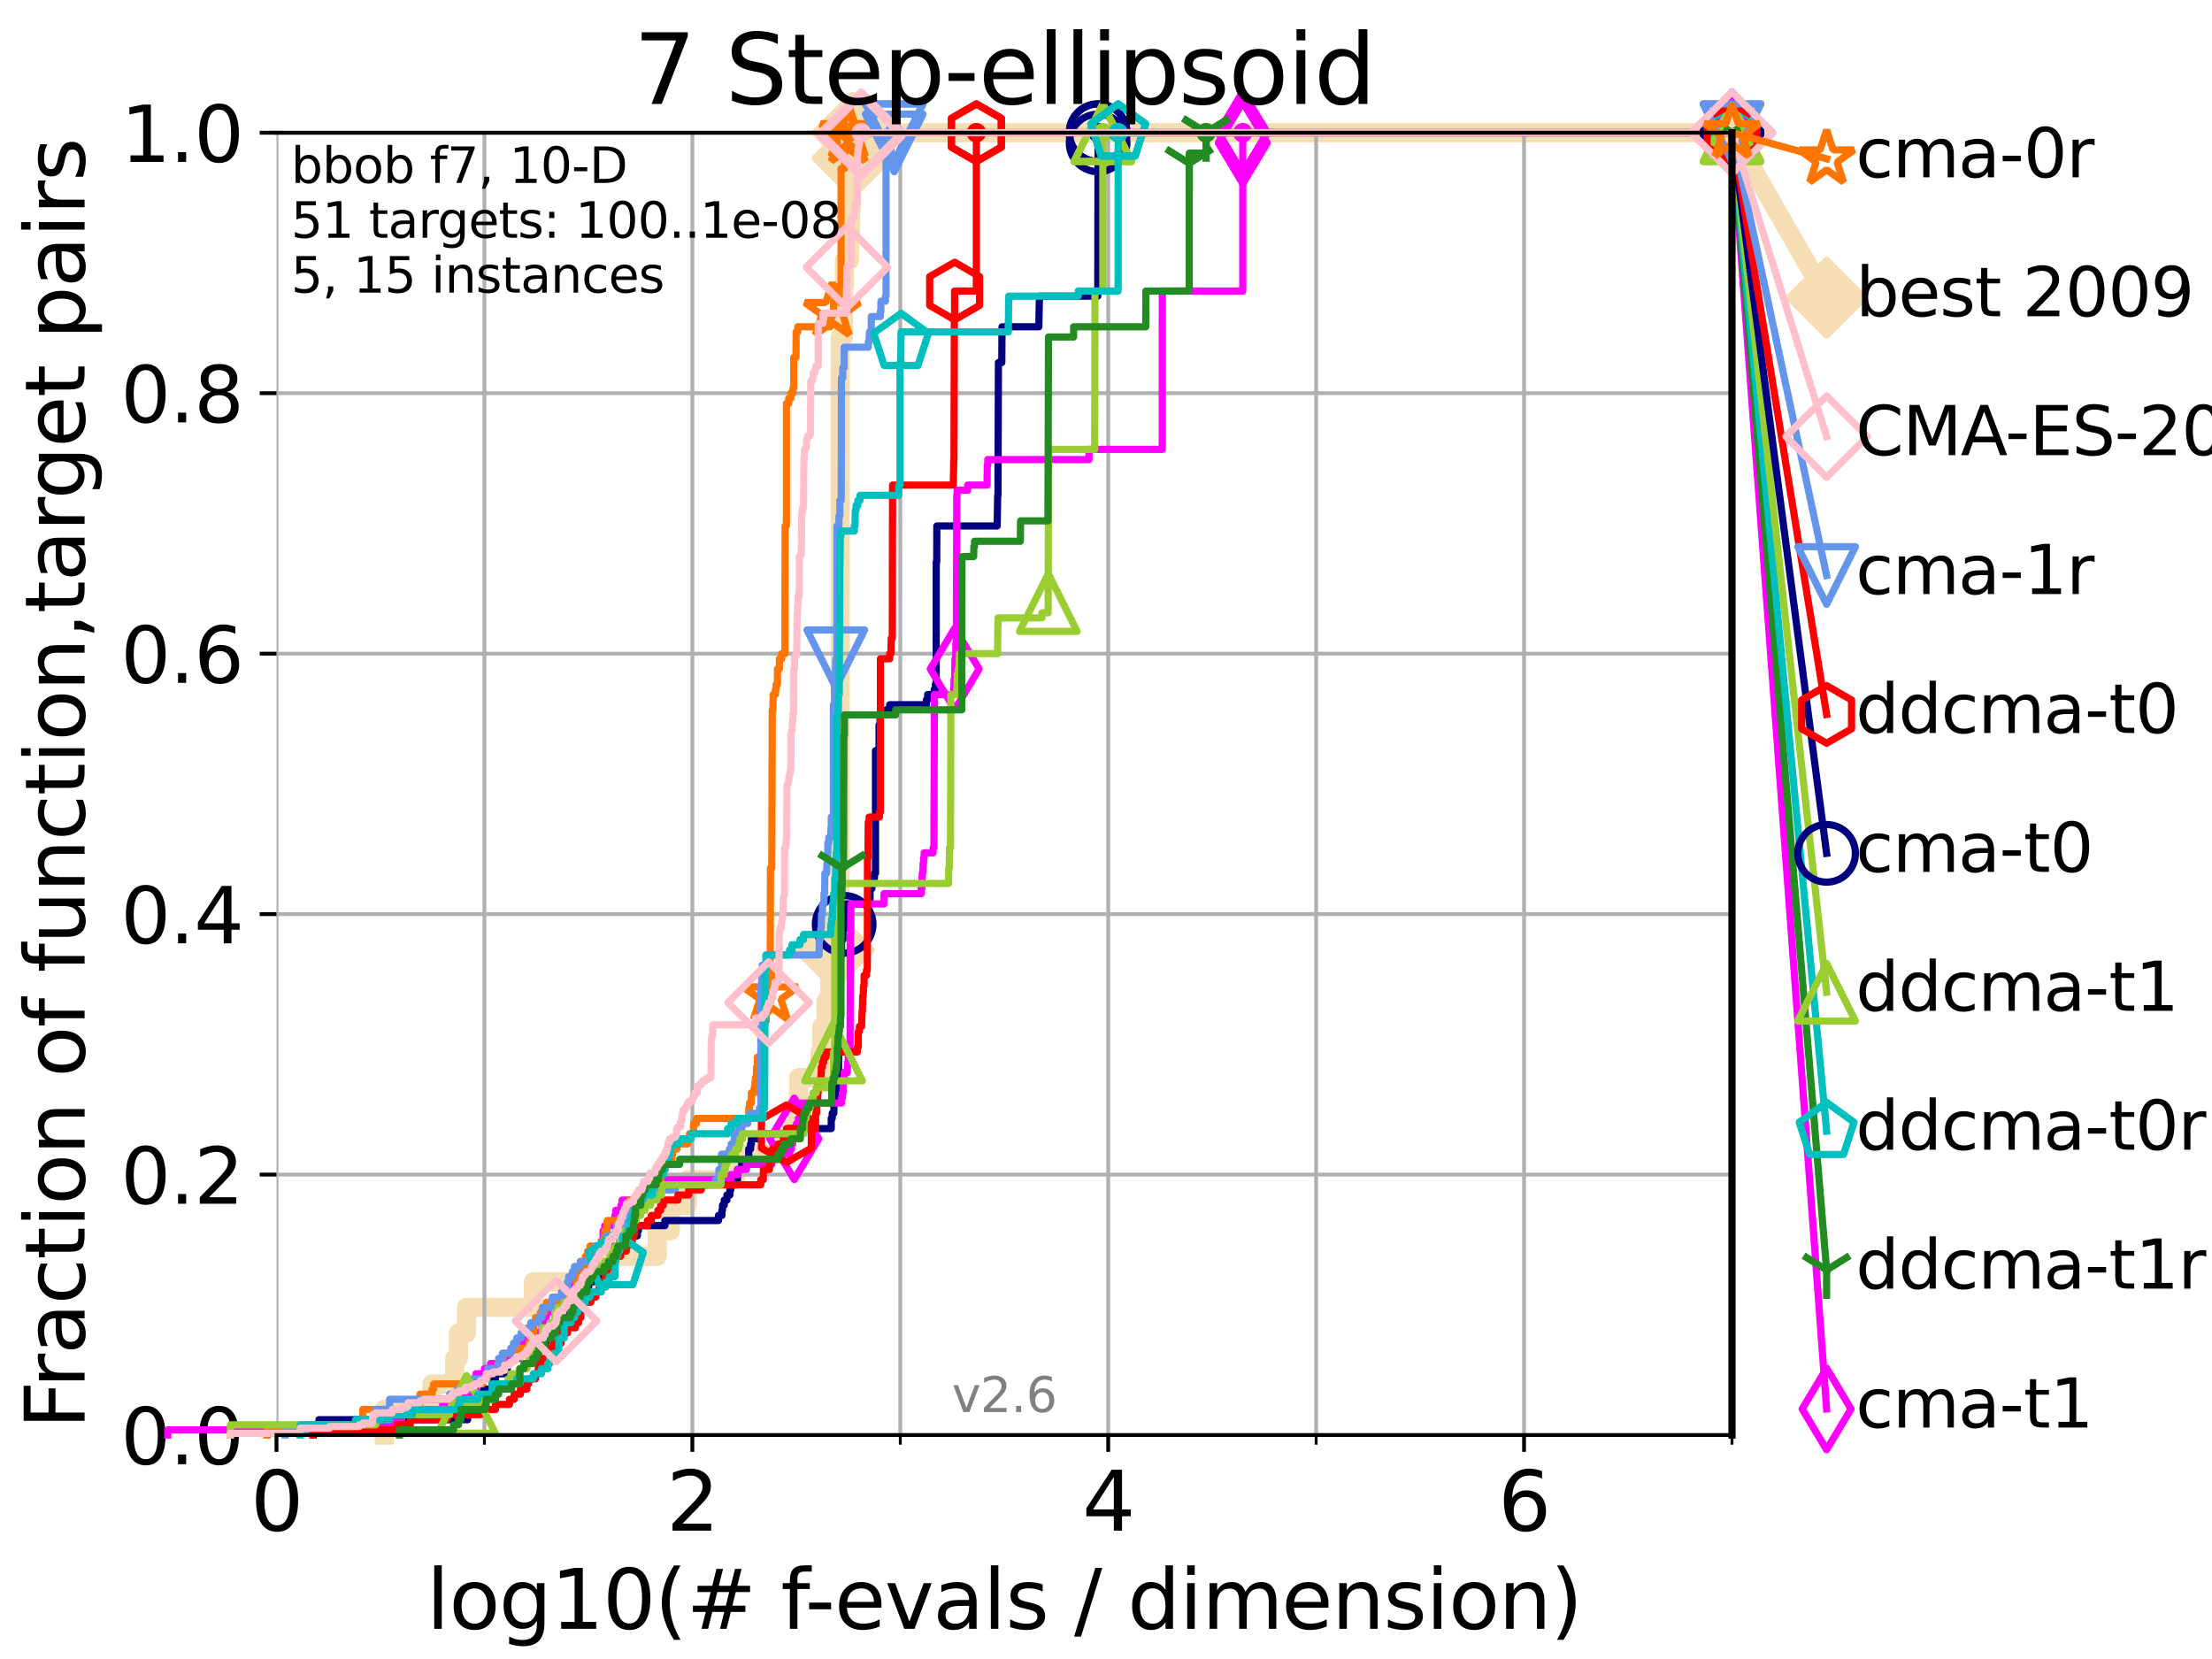 <?xml version="1.0" encoding="utf-8" standalone="no"?>
<!DOCTYPE svg PUBLIC "-//W3C//DTD SVG 1.1//EN"
  "http://www.w3.org/Graphics/SVG/1.1/DTD/svg11.dtd">
<svg xmlns:xlink="http://www.w3.org/1999/xlink" width="460.8pt" height="345.6pt" viewBox="0 0 460.8 345.6" xmlns="http://www.w3.org/2000/svg" version="1.1">
 <defs>
  <style type="text/css">*{stroke-linejoin: round; stroke-linecap: butt}</style>
 </defs>
 <g id="figure_1">
  <g id="patch_1">
   <path d="M 0 345.6 
L 460.8 345.6 
L 460.8 0 
L 0 0 
z
" style="fill: #ffffff"/>
  </g>
  <g id="axes_1">
   <g id="patch_2">
    <path d="M 57.6 298.944 
L 360.806 298.944 
L 360.806 27.648 
L 57.6 27.648 
z
" style="fill: #ffffff"/>
   </g>
   <g id="line2d_1">
    <path d="M 80.06 298.944 
L 80.06 293.624 
L 90.008 293.624 
L 90.008 288.305 
L 94.736 288.305 
L 94.736 282.985 
L 95.503 282.985 
L 95.503 277.666 
L 97.182 277.666 
L 97.182 272.346 
L 111.117 272.346 
L 111.117 267.027 
L 125.628 267.027 
L 125.628 261.707 
L 136.92 261.707 
L 136.92 256.388 
L 139.653 256.388 
L 139.653 251.068 
L 143.186 251.068 
L 143.186 245.749 
L 153.201 245.749 
L 153.201 240.429 
L 163.315 240.429 
L 163.315 235.11 
L 165.928 235.11 
L 165.928 229.79 
L 166.38 229.79 
L 166.38 224.471 
L 170.805 224.471 
L 170.805 219.151 
L 171.204 219.151 
L 171.204 213.832 
L 172.076 213.832 
L 172.076 208.512 
L 172.856 208.512 
L 172.856 203.192 
L 173.218 203.192 
L 173.218 197.873 
L 173.731 197.873 
L 173.731 192.553 
L 174.875 192.553 
L 174.875 187.234 
L 174.967 187.234 
L 174.967 181.914 
L 175.03 181.914 
L 175.03 70.204 
L 175.702 70.204 
L 175.702 64.885 
L 175.755 64.885 
L 175.755 59.565 
L 175.916 59.565 
L 175.916 54.246 
L 176.945 54.246 
L 176.945 48.926 
L 177.198 48.926 
L 177.198 43.607 
L 177.337 43.607 
L 177.337 38.287 
L 177.428 38.287 
L 177.428 32.968 
L 177.598 32.968 
L 177.598 27.648 
L 360.806 27.648 
" style="fill: none; stroke: #f5deb3; stroke-width: 4; stroke-linecap: square"/>
   </g>
   <g id="line2d_2">
    <defs>
     <path id="m5f24f8587b" d="M -0 7.778 
L 7.778 0 
L 0 -7.778 
L -7.778 -0 
z
" style="stroke: #f5deb3; stroke-width: 1.5; stroke-linejoin: miter"/>
    </defs>
    <g>
     <use xlink:href="#m5f24f8587b" x="173.731" y="197.873" style="fill: #f5deb3; stroke: #f5deb3; stroke-width: 1.5; stroke-linejoin: miter"/>
     <use xlink:href="#m5f24f8587b" x="177.598" y="32.968" style="fill: #f5deb3; stroke: #f5deb3; stroke-width: 1.5; stroke-linejoin: miter"/>
     <use xlink:href="#m5f24f8587b" x="177.598" y="27.648" style="fill: #f5deb3; stroke: #f5deb3; stroke-width: 1.5; stroke-linejoin: miter"/>
     <use xlink:href="#m5f24f8587b" x="177.598" y="27.648" style="fill: #f5deb3; stroke: #f5deb3; stroke-width: 1.5; stroke-linejoin: miter"/>
     <use xlink:href="#m5f24f8587b" x="360.806" y="27.648" style="fill: #f5deb3; stroke: #f5deb3; stroke-width: 1.5; stroke-linejoin: miter"/>
    </g>
   </g>
   <g id="line2d_3">
    <path style="fill: none; stroke: #f5deb3; stroke-width: 4; stroke-linecap: square"/>
    <g/>
   </g>
   <g id="line2d_4">
    <path d="M 360.806 27.648 
L 380.515 62.012 
" style="fill: none; stroke: #f5deb3; stroke-width: 4; stroke-linecap: square"/>
    <g>
     <use xlink:href="#m5f24f8587b" x="360.806" y="27.648" style="fill: #f5deb3; stroke: #f5deb3; stroke-width: 1.5; stroke-linejoin: miter"/>
     <use xlink:href="#m5f24f8587b" x="380.515" y="62.012" style="fill: #f5deb3; stroke: #f5deb3; stroke-width: 1.5; stroke-linejoin: miter"/>
    </g>
   </g>
   <g id="matplotlib.axis_1">
    <g id="xtick_1">
     <g id="line2d_5">
      <path d="M 57.6 298.944 
L 57.6 27.648 
" clip-path="url(#p4dbbed8115)" style="fill: none; stroke: #b0b0b0; stroke-width: 0.8; stroke-linecap: square"/>
     </g>
     <g id="line2d_6">
      <defs>
       <path id="mc74192d484" d="M 0 0 
L 0 3.5 
" style="stroke: #000000; stroke-width: 0.8"/>
      </defs>
      <g>
       <use xlink:href="#mc74192d484" x="57.6" y="298.944" style="stroke: #000000; stroke-width: 0.8"/>
      </g>
     </g>
     <g id="text_1">
      <!-- 0 -->
      <g transform="translate(52.192 318.861)scale(0.17 -0.17)">
       <defs>
        <path id="DejaVuSans-30" d="M 2034 4250 
Q 1547 4250 1301 3770 
Q 1056 3291 1056 2328 
Q 1056 1369 1301 889 
Q 1547 409 2034 409 
Q 2525 409 2770 889 
Q 3016 1369 3016 2328 
Q 3016 3291 2770 3770 
Q 2525 4250 2034 4250 
z
M 2034 4750 
Q 2819 4750 3233 4129 
Q 3647 3509 3647 2328 
Q 3647 1150 3233 529 
Q 2819 -91 2034 -91 
Q 1250 -91 836 529 
Q 422 1150 422 2328 
Q 422 3509 836 4129 
Q 1250 4750 2034 4750 
z
" transform="scale(0.016)"/>
       </defs>
       <use xlink:href="#DejaVuSans-30"/>
      </g>
     </g>
    </g>
    <g id="xtick_2">
     <g id="line2d_7">
      <path d="M 144.23 298.944 
L 144.23 27.648 
" clip-path="url(#p4dbbed8115)" style="fill: none; stroke: #b0b0b0; stroke-width: 0.8; stroke-linecap: square"/>
     </g>
     <g id="line2d_8">
      <g>
       <use xlink:href="#mc74192d484" x="144.23" y="298.944" style="stroke: #000000; stroke-width: 0.8"/>
      </g>
     </g>
     <g id="text_2">
      <!-- 2 -->
      <g transform="translate(138.822 318.861)scale(0.17 -0.17)">
       <defs>
        <path id="DejaVuSans-32" d="M 1228 531 
L 3431 531 
L 3431 0 
L 469 0 
L 469 531 
Q 828 903 1448 1529 
Q 2069 2156 2228 2338 
Q 2531 2678 2651 2914 
Q 2772 3150 2772 3378 
Q 2772 3750 2511 3984 
Q 2250 4219 1831 4219 
Q 1534 4219 1204 4116 
Q 875 4013 500 3803 
L 500 4441 
Q 881 4594 1212 4672 
Q 1544 4750 1819 4750 
Q 2544 4750 2975 4387 
Q 3406 4025 3406 3419 
Q 3406 3131 3298 2873 
Q 3191 2616 2906 2266 
Q 2828 2175 2409 1742 
Q 1991 1309 1228 531 
z
" transform="scale(0.016)"/>
       </defs>
       <use xlink:href="#DejaVuSans-32"/>
      </g>
     </g>
    </g>
    <g id="xtick_3">
     <g id="line2d_9">
      <path d="M 230.861 298.944 
L 230.861 27.648 
" clip-path="url(#p4dbbed8115)" style="fill: none; stroke: #b0b0b0; stroke-width: 0.8; stroke-linecap: square"/>
     </g>
     <g id="line2d_10">
      <g>
       <use xlink:href="#mc74192d484" x="230.861" y="298.944" style="stroke: #000000; stroke-width: 0.8"/>
      </g>
     </g>
     <g id="text_3">
      <!-- 4 -->
      <g transform="translate(225.453 318.861)scale(0.17 -0.17)">
       <defs>
        <path id="DejaVuSans-34" d="M 2419 4116 
L 825 1625 
L 2419 1625 
L 2419 4116 
z
M 2253 4666 
L 3047 4666 
L 3047 1625 
L 3713 1625 
L 3713 1100 
L 3047 1100 
L 3047 0 
L 2419 0 
L 2419 1100 
L 313 1100 
L 313 1709 
L 2253 4666 
z
" transform="scale(0.016)"/>
       </defs>
       <use xlink:href="#DejaVuSans-34"/>
      </g>
     </g>
    </g>
    <g id="xtick_4">
     <g id="line2d_11">
      <path d="M 317.491 298.944 
L 317.491 27.648 
" clip-path="url(#p4dbbed8115)" style="fill: none; stroke: #b0b0b0; stroke-width: 0.8; stroke-linecap: square"/>
     </g>
     <g id="line2d_12">
      <g>
       <use xlink:href="#mc74192d484" x="317.491" y="298.944" style="stroke: #000000; stroke-width: 0.8"/>
      </g>
     </g>
     <g id="text_4">
      <!-- 6 -->
      <g transform="translate(312.083 318.861)scale(0.17 -0.17)">
       <defs>
        <path id="DejaVuSans-36" d="M 2113 2584 
Q 1688 2584 1439 2293 
Q 1191 2003 1191 1497 
Q 1191 994 1439 701 
Q 1688 409 2113 409 
Q 2538 409 2786 701 
Q 3034 994 3034 1497 
Q 3034 2003 2786 2293 
Q 2538 2584 2113 2584 
z
M 3366 4563 
L 3366 3988 
Q 3128 4100 2886 4159 
Q 2644 4219 2406 4219 
Q 1781 4219 1451 3797 
Q 1122 3375 1075 2522 
Q 1259 2794 1537 2939 
Q 1816 3084 2150 3084 
Q 2853 3084 3261 2657 
Q 3669 2231 3669 1497 
Q 3669 778 3244 343 
Q 2819 -91 2113 -91 
Q 1303 -91 875 529 
Q 447 1150 447 2328 
Q 447 3434 972 4092 
Q 1497 4750 2381 4750 
Q 2619 4750 2861 4703 
Q 3103 4656 3366 4563 
z
" transform="scale(0.016)"/>
       </defs>
       <use xlink:href="#DejaVuSans-36"/>
      </g>
     </g>
    </g>
    <g id="xtick_5">
     <g id="line2d_13">
      <path d="M 100.915 298.944 
L 100.915 27.648 
" clip-path="url(#p4dbbed8115)" style="fill: none; stroke: #b0b0b0; stroke-width: 0.8; stroke-linecap: square"/>
     </g>
     <g id="line2d_14">
      <defs>
       <path id="m761237c141" d="M 0 0 
L 0 2 
" style="stroke: #000000; stroke-width: 0.6"/>
      </defs>
      <g>
       <use xlink:href="#m761237c141" x="100.915" y="298.944" style="stroke: #000000; stroke-width: 0.6"/>
      </g>
     </g>
    </g>
    <g id="xtick_6">
     <g id="line2d_15">
      <path d="M 187.546 298.944 
L 187.546 27.648 
" clip-path="url(#p4dbbed8115)" style="fill: none; stroke: #b0b0b0; stroke-width: 0.8; stroke-linecap: square"/>
     </g>
     <g id="line2d_16">
      <g>
       <use xlink:href="#m761237c141" x="187.546" y="298.944" style="stroke: #000000; stroke-width: 0.6"/>
      </g>
     </g>
    </g>
    <g id="xtick_7">
     <g id="line2d_17">
      <path d="M 274.176 298.944 
L 274.176 27.648 
" clip-path="url(#p4dbbed8115)" style="fill: none; stroke: #b0b0b0; stroke-width: 0.8; stroke-linecap: square"/>
     </g>
     <g id="line2d_18">
      <g>
       <use xlink:href="#m761237c141" x="274.176" y="298.944" style="stroke: #000000; stroke-width: 0.6"/>
      </g>
     </g>
    </g>
    <g id="xtick_8">
     <g id="line2d_19">
      <path d="M 360.806 298.944 
L 360.806 27.648 
" clip-path="url(#p4dbbed8115)" style="fill: none; stroke: #b0b0b0; stroke-width: 0.8; stroke-linecap: square"/>
     </g>
     <g id="line2d_20">
      <g>
       <use xlink:href="#m761237c141" x="360.806" y="298.944" style="stroke: #000000; stroke-width: 0.6"/>
      </g>
     </g>
    </g>
    <g id="text_5">
     <!-- log10(# f-evals / dimension) -->
     <g transform="translate(88.823 339.314)scale(0.17 -0.17)">
      <defs>
       <path id="DejaVuSans-6c" d="M 603 4863 
L 1178 4863 
L 1178 0 
L 603 0 
L 603 4863 
z
" transform="scale(0.016)"/>
       <path id="DejaVuSans-6f" d="M 1959 3097 
Q 1497 3097 1228 2736 
Q 959 2375 959 1747 
Q 959 1119 1226 758 
Q 1494 397 1959 397 
Q 2419 397 2687 759 
Q 2956 1122 2956 1747 
Q 2956 2369 2687 2733 
Q 2419 3097 1959 3097 
z
M 1959 3584 
Q 2709 3584 3137 3096 
Q 3566 2609 3566 1747 
Q 3566 888 3137 398 
Q 2709 -91 1959 -91 
Q 1206 -91 779 398 
Q 353 888 353 1747 
Q 353 2609 779 3096 
Q 1206 3584 1959 3584 
z
" transform="scale(0.016)"/>
       <path id="DejaVuSans-67" d="M 2906 1791 
Q 2906 2416 2648 2759 
Q 2391 3103 1925 3103 
Q 1463 3103 1205 2759 
Q 947 2416 947 1791 
Q 947 1169 1205 825 
Q 1463 481 1925 481 
Q 2391 481 2648 825 
Q 2906 1169 2906 1791 
z
M 3481 434 
Q 3481 -459 3084 -895 
Q 2688 -1331 1869 -1331 
Q 1566 -1331 1297 -1286 
Q 1028 -1241 775 -1147 
L 775 -588 
Q 1028 -725 1275 -790 
Q 1522 -856 1778 -856 
Q 2344 -856 2625 -561 
Q 2906 -266 2906 331 
L 2906 616 
Q 2728 306 2450 153 
Q 2172 0 1784 0 
Q 1141 0 747 490 
Q 353 981 353 1791 
Q 353 2603 747 3093 
Q 1141 3584 1784 3584 
Q 2172 3584 2450 3431 
Q 2728 3278 2906 2969 
L 2906 3500 
L 3481 3500 
L 3481 434 
z
" transform="scale(0.016)"/>
       <path id="DejaVuSans-31" d="M 794 531 
L 1825 531 
L 1825 4091 
L 703 3866 
L 703 4441 
L 1819 4666 
L 2450 4666 
L 2450 531 
L 3481 531 
L 3481 0 
L 794 0 
L 794 531 
z
" transform="scale(0.016)"/>
       <path id="DejaVuSans-28" d="M 1984 4856 
Q 1566 4138 1362 3434 
Q 1159 2731 1159 2009 
Q 1159 1288 1364 580 
Q 1569 -128 1984 -844 
L 1484 -844 
Q 1016 -109 783 600 
Q 550 1309 550 2009 
Q 550 2706 781 3412 
Q 1013 4119 1484 4856 
L 1984 4856 
z
" transform="scale(0.016)"/>
       <path id="DejaVuSans-23" d="M 3272 2816 
L 2363 2816 
L 2100 1772 
L 3016 1772 
L 3272 2816 
z
M 2803 4594 
L 2478 3297 
L 3391 3297 
L 3719 4594 
L 4219 4594 
L 3897 3297 
L 4872 3297 
L 4872 2816 
L 3775 2816 
L 3519 1772 
L 4513 1772 
L 4513 1294 
L 3397 1294 
L 3072 0 
L 2572 0 
L 2894 1294 
L 1978 1294 
L 1656 0 
L 1153 0 
L 1478 1294 
L 494 1294 
L 494 1772 
L 1594 1772 
L 1856 2816 
L 850 2816 
L 850 3297 
L 1978 3297 
L 2297 4594 
L 2803 4594 
z
" transform="scale(0.016)"/>
       <path id="DejaVuSans-20" transform="scale(0.016)"/>
       <path id="DejaVuSans-66" d="M 2375 4863 
L 2375 4384 
L 1825 4384 
Q 1516 4384 1395 4259 
Q 1275 4134 1275 3809 
L 1275 3500 
L 2222 3500 
L 2222 3053 
L 1275 3053 
L 1275 0 
L 697 0 
L 697 3053 
L 147 3053 
L 147 3500 
L 697 3500 
L 697 3744 
Q 697 4328 969 4595 
Q 1241 4863 1831 4863 
L 2375 4863 
z
" transform="scale(0.016)"/>
       <path id="DejaVuSans-2d" d="M 313 2009 
L 1997 2009 
L 1997 1497 
L 313 1497 
L 313 2009 
z
" transform="scale(0.016)"/>
       <path id="DejaVuSans-65" d="M 3597 1894 
L 3597 1613 
L 953 1613 
Q 991 1019 1311 708 
Q 1631 397 2203 397 
Q 2534 397 2845 478 
Q 3156 559 3463 722 
L 3463 178 
Q 3153 47 2828 -22 
Q 2503 -91 2169 -91 
Q 1331 -91 842 396 
Q 353 884 353 1716 
Q 353 2575 817 3079 
Q 1281 3584 2069 3584 
Q 2775 3584 3186 3129 
Q 3597 2675 3597 1894 
z
M 3022 2063 
Q 3016 2534 2758 2815 
Q 2500 3097 2075 3097 
Q 1594 3097 1305 2825 
Q 1016 2553 972 2059 
L 3022 2063 
z
" transform="scale(0.016)"/>
       <path id="DejaVuSans-76" d="M 191 3500 
L 800 3500 
L 1894 563 
L 2988 3500 
L 3597 3500 
L 2284 0 
L 1503 0 
L 191 3500 
z
" transform="scale(0.016)"/>
       <path id="DejaVuSans-61" d="M 2194 1759 
Q 1497 1759 1228 1600 
Q 959 1441 959 1056 
Q 959 750 1161 570 
Q 1363 391 1709 391 
Q 2188 391 2477 730 
Q 2766 1069 2766 1631 
L 2766 1759 
L 2194 1759 
z
M 3341 1997 
L 3341 0 
L 2766 0 
L 2766 531 
Q 2569 213 2275 61 
Q 1981 -91 1556 -91 
Q 1019 -91 701 211 
Q 384 513 384 1019 
Q 384 1609 779 1909 
Q 1175 2209 1959 2209 
L 2766 2209 
L 2766 2266 
Q 2766 2663 2505 2880 
Q 2244 3097 1772 3097 
Q 1472 3097 1187 3025 
Q 903 2953 641 2809 
L 641 3341 
Q 956 3463 1253 3523 
Q 1550 3584 1831 3584 
Q 2591 3584 2966 3190 
Q 3341 2797 3341 1997 
z
" transform="scale(0.016)"/>
       <path id="DejaVuSans-73" d="M 2834 3397 
L 2834 2853 
Q 2591 2978 2328 3040 
Q 2066 3103 1784 3103 
Q 1356 3103 1142 2972 
Q 928 2841 928 2578 
Q 928 2378 1081 2264 
Q 1234 2150 1697 2047 
L 1894 2003 
Q 2506 1872 2764 1633 
Q 3022 1394 3022 966 
Q 3022 478 2636 193 
Q 2250 -91 1575 -91 
Q 1294 -91 989 -36 
Q 684 19 347 128 
L 347 722 
Q 666 556 975 473 
Q 1284 391 1588 391 
Q 1994 391 2212 530 
Q 2431 669 2431 922 
Q 2431 1156 2273 1281 
Q 2116 1406 1581 1522 
L 1381 1569 
Q 847 1681 609 1914 
Q 372 2147 372 2553 
Q 372 3047 722 3315 
Q 1072 3584 1716 3584 
Q 2034 3584 2315 3537 
Q 2597 3491 2834 3397 
z
" transform="scale(0.016)"/>
       <path id="DejaVuSans-2f" d="M 1625 4666 
L 2156 4666 
L 531 -594 
L 0 -594 
L 1625 4666 
z
" transform="scale(0.016)"/>
       <path id="DejaVuSans-64" d="M 2906 2969 
L 2906 4863 
L 3481 4863 
L 3481 0 
L 2906 0 
L 2906 525 
Q 2725 213 2448 61 
Q 2172 -91 1784 -91 
Q 1150 -91 751 415 
Q 353 922 353 1747 
Q 353 2572 751 3078 
Q 1150 3584 1784 3584 
Q 2172 3584 2448 3432 
Q 2725 3281 2906 2969 
z
M 947 1747 
Q 947 1113 1208 752 
Q 1469 391 1925 391 
Q 2381 391 2643 752 
Q 2906 1113 2906 1747 
Q 2906 2381 2643 2742 
Q 2381 3103 1925 3103 
Q 1469 3103 1208 2742 
Q 947 2381 947 1747 
z
" transform="scale(0.016)"/>
       <path id="DejaVuSans-69" d="M 603 3500 
L 1178 3500 
L 1178 0 
L 603 0 
L 603 3500 
z
M 603 4863 
L 1178 4863 
L 1178 4134 
L 603 4134 
L 603 4863 
z
" transform="scale(0.016)"/>
       <path id="DejaVuSans-6d" d="M 3328 2828 
Q 3544 3216 3844 3400 
Q 4144 3584 4550 3584 
Q 5097 3584 5394 3201 
Q 5691 2819 5691 2113 
L 5691 0 
L 5113 0 
L 5113 2094 
Q 5113 2597 4934 2840 
Q 4756 3084 4391 3084 
Q 3944 3084 3684 2787 
Q 3425 2491 3425 1978 
L 3425 0 
L 2847 0 
L 2847 2094 
Q 2847 2600 2669 2842 
Q 2491 3084 2119 3084 
Q 1678 3084 1418 2786 
Q 1159 2488 1159 1978 
L 1159 0 
L 581 0 
L 581 3500 
L 1159 3500 
L 1159 2956 
Q 1356 3278 1631 3431 
Q 1906 3584 2284 3584 
Q 2666 3584 2933 3390 
Q 3200 3197 3328 2828 
z
" transform="scale(0.016)"/>
       <path id="DejaVuSans-6e" d="M 3513 2113 
L 3513 0 
L 2938 0 
L 2938 2094 
Q 2938 2591 2744 2837 
Q 2550 3084 2163 3084 
Q 1697 3084 1428 2787 
Q 1159 2491 1159 1978 
L 1159 0 
L 581 0 
L 581 3500 
L 1159 3500 
L 1159 2956 
Q 1366 3272 1645 3428 
Q 1925 3584 2291 3584 
Q 2894 3584 3203 3211 
Q 3513 2838 3513 2113 
z
" transform="scale(0.016)"/>
       <path id="DejaVuSans-29" d="M 513 4856 
L 1013 4856 
Q 1481 4119 1714 3412 
Q 1947 2706 1947 2009 
Q 1947 1309 1714 600 
Q 1481 -109 1013 -844 
L 513 -844 
Q 928 -128 1133 580 
Q 1338 1288 1338 2009 
Q 1338 2731 1133 3434 
Q 928 4138 513 4856 
z
" transform="scale(0.016)"/>
      </defs>
      <use xlink:href="#DejaVuSans-6c"/>
      <use xlink:href="#DejaVuSans-6f" x="27.783"/>
      <use xlink:href="#DejaVuSans-67" x="88.965"/>
      <use xlink:href="#DejaVuSans-31" x="152.441"/>
      <use xlink:href="#DejaVuSans-30" x="216.064"/>
      <use xlink:href="#DejaVuSans-28" x="279.688"/>
      <use xlink:href="#DejaVuSans-23" x="318.701"/>
      <use xlink:href="#DejaVuSans-20" x="402.49"/>
      <use xlink:href="#DejaVuSans-66" x="434.277"/>
      <use xlink:href="#DejaVuSans-2d" x="463.982"/>
      <use xlink:href="#DejaVuSans-65" x="500.066"/>
      <use xlink:href="#DejaVuSans-76" x="561.59"/>
      <use xlink:href="#DejaVuSans-61" x="620.77"/>
      <use xlink:href="#DejaVuSans-6c" x="682.049"/>
      <use xlink:href="#DejaVuSans-73" x="709.832"/>
      <use xlink:href="#DejaVuSans-20" x="761.932"/>
      <use xlink:href="#DejaVuSans-2f" x="793.719"/>
      <use xlink:href="#DejaVuSans-20" x="827.41"/>
      <use xlink:href="#DejaVuSans-64" x="859.197"/>
      <use xlink:href="#DejaVuSans-69" x="922.674"/>
      <use xlink:href="#DejaVuSans-6d" x="950.457"/>
      <use xlink:href="#DejaVuSans-65" x="1047.869"/>
      <use xlink:href="#DejaVuSans-6e" x="1109.393"/>
      <use xlink:href="#DejaVuSans-73" x="1172.771"/>
      <use xlink:href="#DejaVuSans-69" x="1224.871"/>
      <use xlink:href="#DejaVuSans-6f" x="1252.654"/>
      <use xlink:href="#DejaVuSans-6e" x="1313.836"/>
      <use xlink:href="#DejaVuSans-29" x="1377.215"/>
     </g>
    </g>
   </g>
   <g id="matplotlib.axis_2">
    <g id="ytick_1">
     <g id="line2d_21">
      <path d="M 57.6 298.944 
L 360.806 298.944 
" clip-path="url(#p4dbbed8115)" style="fill: none; stroke: #b0b0b0; stroke-width: 0.8; stroke-linecap: square"/>
     </g>
     <g id="line2d_22">
      <defs>
       <path id="md0831d80dc" d="M 0 0 
L -3.5 0 
" style="stroke: #000000; stroke-width: 0.8"/>
      </defs>
      <g>
       <use xlink:href="#md0831d80dc" x="57.6" y="298.944" style="stroke: #000000; stroke-width: 0.8"/>
      </g>
     </g>
     <g id="text_6">
      <!-- 0.0 -->
      <g transform="translate(25.155 305.023)scale(0.16 -0.16)">
       <defs>
        <path id="DejaVuSans-2e" d="M 684 794 
L 1344 794 
L 1344 0 
L 684 0 
L 684 794 
z
" transform="scale(0.016)"/>
       </defs>
       <use xlink:href="#DejaVuSans-30"/>
       <use xlink:href="#DejaVuSans-2e" x="63.623"/>
       <use xlink:href="#DejaVuSans-30" x="95.41"/>
      </g>
     </g>
    </g>
    <g id="ytick_2">
     <g id="line2d_23">
      <path d="M 57.6 244.685 
L 360.806 244.685 
" clip-path="url(#p4dbbed8115)" style="fill: none; stroke: #b0b0b0; stroke-width: 0.8; stroke-linecap: square"/>
     </g>
     <g id="line2d_24">
      <g>
       <use xlink:href="#md0831d80dc" x="57.6" y="244.685" style="stroke: #000000; stroke-width: 0.8"/>
      </g>
     </g>
     <g id="text_7">
      <!-- 0.2 -->
      <g transform="translate(25.155 250.764)scale(0.16 -0.16)">
       <use xlink:href="#DejaVuSans-30"/>
       <use xlink:href="#DejaVuSans-2e" x="63.623"/>
       <use xlink:href="#DejaVuSans-32" x="95.41"/>
      </g>
     </g>
    </g>
    <g id="ytick_3">
     <g id="line2d_25">
      <path d="M 57.6 190.426 
L 360.806 190.426 
" clip-path="url(#p4dbbed8115)" style="fill: none; stroke: #b0b0b0; stroke-width: 0.8; stroke-linecap: square"/>
     </g>
     <g id="line2d_26">
      <g>
       <use xlink:href="#md0831d80dc" x="57.6" y="190.426" style="stroke: #000000; stroke-width: 0.8"/>
      </g>
     </g>
     <g id="text_8">
      <!-- 0.4 -->
      <g transform="translate(25.155 196.504)scale(0.16 -0.16)">
       <use xlink:href="#DejaVuSans-30"/>
       <use xlink:href="#DejaVuSans-2e" x="63.623"/>
       <use xlink:href="#DejaVuSans-34" x="95.41"/>
      </g>
     </g>
    </g>
    <g id="ytick_4">
     <g id="line2d_27">
      <path d="M 57.6 136.166 
L 360.806 136.166 
" clip-path="url(#p4dbbed8115)" style="fill: none; stroke: #b0b0b0; stroke-width: 0.8; stroke-linecap: square"/>
     </g>
     <g id="line2d_28">
      <g>
       <use xlink:href="#md0831d80dc" x="57.6" y="136.166" style="stroke: #000000; stroke-width: 0.8"/>
      </g>
     </g>
     <g id="text_9">
      <!-- 0.6 -->
      <g transform="translate(25.155 142.245)scale(0.16 -0.16)">
       <use xlink:href="#DejaVuSans-30"/>
       <use xlink:href="#DejaVuSans-2e" x="63.623"/>
       <use xlink:href="#DejaVuSans-36" x="95.41"/>
      </g>
     </g>
    </g>
    <g id="ytick_5">
     <g id="line2d_29">
      <path d="M 57.6 81.907 
L 360.806 81.907 
" clip-path="url(#p4dbbed8115)" style="fill: none; stroke: #b0b0b0; stroke-width: 0.8; stroke-linecap: square"/>
     </g>
     <g id="line2d_30">
      <g>
       <use xlink:href="#md0831d80dc" x="57.6" y="81.907" style="stroke: #000000; stroke-width: 0.8"/>
      </g>
     </g>
     <g id="text_10">
      <!-- 0.8 -->
      <g transform="translate(25.155 87.986)scale(0.16 -0.16)">
       <defs>
        <path id="DejaVuSans-38" d="M 2034 2216 
Q 1584 2216 1326 1975 
Q 1069 1734 1069 1313 
Q 1069 891 1326 650 
Q 1584 409 2034 409 
Q 2484 409 2743 651 
Q 3003 894 3003 1313 
Q 3003 1734 2745 1975 
Q 2488 2216 2034 2216 
z
M 1403 2484 
Q 997 2584 770 2862 
Q 544 3141 544 3541 
Q 544 4100 942 4425 
Q 1341 4750 2034 4750 
Q 2731 4750 3128 4425 
Q 3525 4100 3525 3541 
Q 3525 3141 3298 2862 
Q 3072 2584 2669 2484 
Q 3125 2378 3379 2068 
Q 3634 1759 3634 1313 
Q 3634 634 3220 271 
Q 2806 -91 2034 -91 
Q 1263 -91 848 271 
Q 434 634 434 1313 
Q 434 1759 690 2068 
Q 947 2378 1403 2484 
z
M 1172 3481 
Q 1172 3119 1398 2916 
Q 1625 2713 2034 2713 
Q 2441 2713 2670 2916 
Q 2900 3119 2900 3481 
Q 2900 3844 2670 4047 
Q 2441 4250 2034 4250 
Q 1625 4250 1398 4047 
Q 1172 3844 1172 3481 
z
" transform="scale(0.016)"/>
       </defs>
       <use xlink:href="#DejaVuSans-30"/>
       <use xlink:href="#DejaVuSans-2e" x="63.623"/>
       <use xlink:href="#DejaVuSans-38" x="95.41"/>
      </g>
     </g>
    </g>
    <g id="ytick_6">
     <g id="line2d_31">
      <path d="M 57.6 27.648 
L 360.806 27.648 
" clip-path="url(#p4dbbed8115)" style="fill: none; stroke: #b0b0b0; stroke-width: 0.8; stroke-linecap: square"/>
     </g>
     <g id="line2d_32">
      <g>
       <use xlink:href="#md0831d80dc" x="57.6" y="27.648" style="stroke: #000000; stroke-width: 0.8"/>
      </g>
     </g>
     <g id="text_11">
      <!-- 1.0 -->
      <g transform="translate(25.155 33.727)scale(0.16 -0.16)">
       <use xlink:href="#DejaVuSans-31"/>
       <use xlink:href="#DejaVuSans-2e" x="63.623"/>
       <use xlink:href="#DejaVuSans-30" x="95.41"/>
      </g>
     </g>
    </g>
    <g id="text_12">
     <!-- Fraction of function,target pairs -->
     <g transform="translate(17.62 297.681)rotate(-90)scale(0.17 -0.17)">
      <defs>
       <path id="DejaVuSans-46" d="M 628 4666 
L 3309 4666 
L 3309 4134 
L 1259 4134 
L 1259 2759 
L 3109 2759 
L 3109 2228 
L 1259 2228 
L 1259 0 
L 628 0 
L 628 4666 
z
" transform="scale(0.016)"/>
       <path id="DejaVuSans-72" d="M 2631 2963 
Q 2534 3019 2420 3045 
Q 2306 3072 2169 3072 
Q 1681 3072 1420 2755 
Q 1159 2438 1159 1844 
L 1159 0 
L 581 0 
L 581 3500 
L 1159 3500 
L 1159 2956 
Q 1341 3275 1631 3429 
Q 1922 3584 2338 3584 
Q 2397 3584 2469 3576 
Q 2541 3569 2628 3553 
L 2631 2963 
z
" transform="scale(0.016)"/>
       <path id="DejaVuSans-63" d="M 3122 3366 
L 3122 2828 
Q 2878 2963 2633 3030 
Q 2388 3097 2138 3097 
Q 1578 3097 1268 2742 
Q 959 2388 959 1747 
Q 959 1106 1268 751 
Q 1578 397 2138 397 
Q 2388 397 2633 464 
Q 2878 531 3122 666 
L 3122 134 
Q 2881 22 2623 -34 
Q 2366 -91 2075 -91 
Q 1284 -91 818 406 
Q 353 903 353 1747 
Q 353 2603 823 3093 
Q 1294 3584 2113 3584 
Q 2378 3584 2631 3529 
Q 2884 3475 3122 3366 
z
" transform="scale(0.016)"/>
       <path id="DejaVuSans-74" d="M 1172 4494 
L 1172 3500 
L 2356 3500 
L 2356 3053 
L 1172 3053 
L 1172 1153 
Q 1172 725 1289 603 
Q 1406 481 1766 481 
L 2356 481 
L 2356 0 
L 1766 0 
Q 1100 0 847 248 
Q 594 497 594 1153 
L 594 3053 
L 172 3053 
L 172 3500 
L 594 3500 
L 594 4494 
L 1172 4494 
z
" transform="scale(0.016)"/>
       <path id="DejaVuSans-75" d="M 544 1381 
L 544 3500 
L 1119 3500 
L 1119 1403 
Q 1119 906 1312 657 
Q 1506 409 1894 409 
Q 2359 409 2629 706 
Q 2900 1003 2900 1516 
L 2900 3500 
L 3475 3500 
L 3475 0 
L 2900 0 
L 2900 538 
Q 2691 219 2414 64 
Q 2138 -91 1772 -91 
Q 1169 -91 856 284 
Q 544 659 544 1381 
z
M 1991 3584 
L 1991 3584 
z
" transform="scale(0.016)"/>
       <path id="DejaVuSans-2c" d="M 750 794 
L 1409 794 
L 1409 256 
L 897 -744 
L 494 -744 
L 750 256 
L 750 794 
z
" transform="scale(0.016)"/>
       <path id="DejaVuSans-70" d="M 1159 525 
L 1159 -1331 
L 581 -1331 
L 581 3500 
L 1159 3500 
L 1159 2969 
Q 1341 3281 1617 3432 
Q 1894 3584 2278 3584 
Q 2916 3584 3314 3078 
Q 3713 2572 3713 1747 
Q 3713 922 3314 415 
Q 2916 -91 2278 -91 
Q 1894 -91 1617 61 
Q 1341 213 1159 525 
z
M 3116 1747 
Q 3116 2381 2855 2742 
Q 2594 3103 2138 3103 
Q 1681 3103 1420 2742 
Q 1159 2381 1159 1747 
Q 1159 1113 1420 752 
Q 1681 391 2138 391 
Q 2594 391 2855 752 
Q 3116 1113 3116 1747 
z
" transform="scale(0.016)"/>
      </defs>
      <use xlink:href="#DejaVuSans-46"/>
      <use xlink:href="#DejaVuSans-72" x="50.27"/>
      <use xlink:href="#DejaVuSans-61" x="91.383"/>
      <use xlink:href="#DejaVuSans-63" x="152.662"/>
      <use xlink:href="#DejaVuSans-74" x="207.643"/>
      <use xlink:href="#DejaVuSans-69" x="246.852"/>
      <use xlink:href="#DejaVuSans-6f" x="274.635"/>
      <use xlink:href="#DejaVuSans-6e" x="335.816"/>
      <use xlink:href="#DejaVuSans-20" x="399.195"/>
      <use xlink:href="#DejaVuSans-6f" x="430.982"/>
      <use xlink:href="#DejaVuSans-66" x="492.164"/>
      <use xlink:href="#DejaVuSans-20" x="527.369"/>
      <use xlink:href="#DejaVuSans-66" x="559.156"/>
      <use xlink:href="#DejaVuSans-75" x="594.361"/>
      <use xlink:href="#DejaVuSans-6e" x="657.74"/>
      <use xlink:href="#DejaVuSans-63" x="721.119"/>
      <use xlink:href="#DejaVuSans-74" x="776.1"/>
      <use xlink:href="#DejaVuSans-69" x="815.309"/>
      <use xlink:href="#DejaVuSans-6f" x="843.092"/>
      <use xlink:href="#DejaVuSans-6e" x="904.273"/>
      <use xlink:href="#DejaVuSans-2c" x="967.652"/>
      <use xlink:href="#DejaVuSans-74" x="999.439"/>
      <use xlink:href="#DejaVuSans-61" x="1038.648"/>
      <use xlink:href="#DejaVuSans-72" x="1099.928"/>
      <use xlink:href="#DejaVuSans-67" x="1139.291"/>
      <use xlink:href="#DejaVuSans-65" x="1202.768"/>
      <use xlink:href="#DejaVuSans-74" x="1264.291"/>
      <use xlink:href="#DejaVuSans-20" x="1303.5"/>
      <use xlink:href="#DejaVuSans-70" x="1335.287"/>
      <use xlink:href="#DejaVuSans-61" x="1398.764"/>
      <use xlink:href="#DejaVuSans-69" x="1460.043"/>
      <use xlink:href="#DejaVuSans-72" x="1487.826"/>
      <use xlink:href="#DejaVuSans-73" x="1528.939"/>
     </g>
    </g>
   </g>
   <g id="line2d_33">
    <defs>
     <path id="m98bac70a67" d="M 0 1.5 
C 0.398 1.5 0.779 1.342 1.061 1.061 
C 1.342 0.779 1.5 0.398 1.5 0 
C 1.5 -0.398 1.342 -0.779 1.061 -1.061 
C 0.779 -1.342 0.398 -1.5 0 -1.5 
C -0.398 -1.5 -0.779 -1.342 -1.061 -1.061 
C -1.342 -0.779 -1.5 -0.398 -1.5 0 
C -1.5 0.398 -1.342 0.779 -1.061 1.061 
C -0.779 1.342 -0.398 1.5 0 1.5 
z
" style="stroke: #f5deb3"/>
    </defs>
    <g>
     <use xlink:href="#m98bac70a67" x="177.598" y="27.648" style="fill: #f5deb3; stroke: #f5deb3"/>
     <use xlink:href="#m98bac70a67" x="177.598" y="27.648" style="fill: #f5deb3; stroke: #f5deb3"/>
    </g>
   </g>
   <g id="line2d_34">
    <defs>
     <path id="m3ca0fa3355" d="M 0 1.5 
C 0.398 1.5 0.779 1.342 1.061 1.061 
C 1.342 0.779 1.5 0.398 1.5 0 
C 1.5 -0.398 1.342 -0.779 1.061 -1.061 
C 0.779 -1.342 0.398 -1.5 0 -1.5 
C -0.398 -1.5 -0.779 -1.342 -1.061 -1.061 
C -1.342 -0.779 -1.5 -0.398 -1.5 0 
C -1.5 0.398 -1.342 0.779 -1.061 1.061 
C -0.779 1.342 -0.398 1.5 0 1.5 
z
" style="stroke: #000080"/>
    </defs>
    <g>
     <use xlink:href="#m3ca0fa3355" x="228.754" y="27.648" style="fill: #000080; stroke: #000080"/>
     <use xlink:href="#m3ca0fa3355" x="228.754" y="27.648" style="fill: #000080; stroke: #000080"/>
    </g>
   </g>
   <g id="line2d_35">
    <path d="M 65.227 298.944 
L 65.227 297.88 
L 66.441 297.88 
L 66.441 295.752 
L 97.41 295.752 
L 97.41 293.624 
L 99.141 293.624 
L 99.141 292.561 
L 99.55 292.561 
L 99.55 291.497 
L 99.751 291.497 
L 99.751 290.433 
L 100.726 290.433 
L 100.726 289.369 
L 102.536 289.369 
L 102.536 288.305 
L 102.708 288.305 
L 102.708 287.241 
L 103.214 287.241 
L 103.214 286.177 
L 105.411 286.177 
L 105.411 285.113 
L 105.705 285.113 
L 105.705 282.985 
L 108.034 282.985 
L 108.034 281.922 
L 109.159 281.922 
L 109.159 280.858 
L 113.381 280.858 
L 113.381 279.794 
L 113.67 279.794 
L 113.67 278.73 
L 114.142 278.73 
L 114.142 277.666 
L 116.746 277.666 
L 116.827 275.538 
L 117.54 275.538 
L 117.54 274.474 
L 118.672 274.474 
L 118.672 273.41 
L 119.53 273.41 
L 119.6 271.282 
L 119.876 271.282 
L 119.876 270.219 
L 120.149 270.219 
L 120.149 269.155 
L 120.617 269.155 
L 120.617 268.091 
L 122.619 268.091 
L 122.619 267.027 
L 123.545 267.027 
L 123.545 265.963 
L 126.226 265.963 
L 126.226 264.899 
L 126.469 264.899 
L 126.469 263.835 
L 127.227 263.835 
L 127.227 262.771 
L 127.458 262.771 
L 127.458 261.707 
L 127.867 261.707 
L 127.956 259.579 
L 129.125 259.579 
L 129.125 258.516 
L 129.907 258.516 
L 129.907 257.452 
L 132.778 257.452 
L 132.778 256.388 
L 132.984 256.388 
L 132.984 255.324 
L 138.515 255.324 
L 138.515 254.26 
L 149.68 254.26 
L 149.68 253.196 
L 150.384 253.196 
L 150.384 252.132 
L 150.506 252.132 
L 150.506 251.068 
L 150.867 251.068 
L 150.867 250.004 
L 151.427 250.004 
L 151.427 248.94 
L 152.045 248.94 
L 152.045 247.877 
L 152.23 247.877 
L 152.23 246.813 
L 153.456 246.813 
L 153.456 245.749 
L 153.639 245.749 
L 153.639 243.621 
L 154.498 243.621 
L 154.498 242.557 
L 155.516 242.557 
L 155.516 241.493 
L 155.975 241.493 
L 155.975 239.365 
L 156.354 239.365 
L 156.354 238.301 
L 156.531 238.301 
L 156.531 237.237 
L 158.161 237.237 
L 158.161 236.174 
L 164.292 236.174 
L 164.292 235.11 
L 173.161 235.11 
L 173.161 232.982 
L 173.362 232.982 
L 173.362 231.918 
L 173.703 231.918 
L 173.778 228.726 
L 174.423 228.726 
L 174.423 226.598 
L 174.675 226.598 
L 174.764 203.192 
L 174.842 203.192 
L 174.905 198.937 
L 175.295 198.937 
L 175.295 195.745 
L 175.585 195.745 
L 175.61 193.617 
L 175.839 193.617 
L 175.853 191.49 
L 176.013 191.49 
L 176.013 190.426 
L 176.176 190.426 
L 176.176 189.362 
L 176.306 189.362 
L 176.306 188.298 
L 181.103 188.298 
L 181.103 187.234 
L 181.248 187.234 
L 181.248 185.106 
L 181.628 185.106 
L 181.628 182.978 
L 182.151 182.978 
L 182.151 181.914 
L 182.385 181.914 
L 182.385 156.381 
L 183.121 156.381 
L 183.121 151.061 
L 183.317 151.061 
L 183.35 148.933 
L 184.649 148.933 
L 184.649 147.869 
L 185.337 147.869 
L 185.337 146.805 
L 192.998 146.805 
L 192.998 145.742 
L 193.259 145.742 
L 193.259 144.678 
L 194.621 144.678 
L 194.621 143.614 
L 194.863 143.614 
L 194.863 142.55 
L 195.024 142.55 
L 195.037 117.016 
L 195.142 117.016 
L 195.157 109.569 
L 207.73 109.569 
L 207.837 103.185 
L 207.899 103.185 
L 207.99 75.524 
L 208.691 75.524 
L 208.741 68.076 
L 216.411 68.076 
L 216.503 62.757 
L 216.536 62.757 
L 216.536 61.693 
L 228.679 61.693 
L 228.754 27.648 
L 360.806 27.648 
L 360.806 27.648 
" style="fill: none; stroke: #000080; stroke-width: 1.5; stroke-linecap: square"/>
   </g>
   <g id="line2d_36">
    <defs>
     <path id="m6c6896ada4" d="M 0 6 
C 1.591 6 3.117 5.368 4.243 4.243 
C 5.368 3.117 6 1.591 6 0 
C 6 -1.591 5.368 -3.117 4.243 -4.243 
C 3.117 -5.368 1.591 -6 0 -6 
C -1.591 -6 -3.117 -5.368 -4.243 -4.243 
C -5.368 -3.117 -6 -1.591 -6 0 
C -6 1.591 -5.368 3.117 -4.243 4.243 
C -3.117 5.368 -1.591 6 0 6 
z
" style="stroke: #000080; stroke-width: 1.5"/>
    </defs>
    <g>
     <use xlink:href="#m6c6896ada4" x="175.853" y="192.553" style="fill-opacity: 0; stroke: #000080; stroke-width: 1.5"/>
     <use xlink:href="#m6c6896ada4" x="228.754" y="29.776" style="fill-opacity: 0; stroke: #000080; stroke-width: 1.5"/>
     <use xlink:href="#m6c6896ada4" x="228.754" y="27.648" style="fill-opacity: 0; stroke: #000080; stroke-width: 1.5"/>
     <use xlink:href="#m6c6896ada4" x="228.754" y="27.648" style="fill-opacity: 0; stroke: #000080; stroke-width: 1.5"/>
     <use xlink:href="#m6c6896ada4" x="360.806" y="27.648" style="fill-opacity: 0; stroke: #000080; stroke-width: 1.5"/>
    </g>
   </g>
   <g id="line2d_37">
    <path style="fill: none; stroke: #000080; stroke-width: 1.5; stroke-linecap: square"/>
    <g/>
   </g>
   <g id="line2d_38">
    <defs>
     <path id="mecaa028e5f" d="M 0 1.5 
C 0.398 1.5 0.779 1.342 1.061 1.061 
C 1.342 0.779 1.5 0.398 1.5 0 
C 1.5 -0.398 1.342 -0.779 1.061 -1.061 
C 0.779 -1.342 0.398 -1.5 0 -1.5 
C -0.398 -1.5 -0.779 -1.342 -1.061 -1.061 
C -1.342 -0.779 -1.5 -0.398 -1.5 0 
C -1.5 0.398 -1.342 0.779 -1.061 1.061 
C -0.779 1.342 -0.398 1.5 0 1.5 
z
" style="stroke: #ff00ff"/>
    </defs>
    <g>
     <use xlink:href="#mecaa028e5f" x="258.892" y="27.648" style="fill: #ff00ff; stroke: #ff00ff"/>
     <use xlink:href="#mecaa028e5f" x="258.892" y="27.648" style="fill: #ff00ff; stroke: #ff00ff"/>
    </g>
   </g>
   <g id="line2d_39">
    <path d="M 34.951 298.944 
L 34.951 297.88 
L 66.441 297.88 
L 66.441 296.816 
L 82.212 296.816 
L 82.212 295.752 
L 83.678 295.752 
L 83.678 294.688 
L 88.249 294.688 
L 88.249 293.624 
L 92.224 293.624 
L 92.224 292.561 
L 93.099 292.561 
L 93.099 291.497 
L 96.951 291.497 
L 96.951 290.433 
L 99.141 290.433 
L 99.141 286.177 
L 100.915 286.177 
L 100.915 285.113 
L 102.188 285.113 
L 102.188 284.049 
L 105.113 284.049 
L 105.113 282.985 
L 106.974 282.985 
L 106.974 281.922 
L 107.245 281.922 
L 107.245 280.858 
L 108.163 280.858 
L 108.163 279.794 
L 109.757 279.794 
L 109.757 277.666 
L 112.89 277.666 
L 112.89 276.602 
L 113.186 276.602 
L 113.186 275.538 
L 113.478 275.538 
L 113.478 274.474 
L 113.765 274.474 
L 113.765 273.41 
L 114.327 273.41 
L 114.327 272.346 
L 115.402 272.346 
L 115.402 271.282 
L 116.827 271.282 
L 116.827 270.219 
L 116.988 270.219 
L 116.988 269.155 
L 119.034 269.155 
L 119.034 267.027 
L 120.683 267.027 
L 120.683 265.963 
L 121.519 265.963 
L 121.582 263.835 
L 121.769 263.835 
L 121.769 262.771 
L 124.265 262.771 
L 124.265 261.707 
L 124.535 261.707 
L 124.535 260.643 
L 124.748 260.643 
L 124.748 259.579 
L 125.271 259.579 
L 125.271 258.516 
L 125.628 258.516 
L 125.628 256.388 
L 125.979 256.388 
L 125.979 255.324 
L 127.731 255.324 
L 127.731 254.26 
L 128.09 254.26 
L 128.09 253.196 
L 128.266 253.196 
L 128.266 252.132 
L 129.334 252.132 
L 129.334 251.068 
L 129.582 251.068 
L 129.582 250.004 
L 132.604 250.004 
L 132.604 248.94 
L 136.271 248.94 
L 136.271 247.877 
L 137.814 247.877 
L 137.814 246.813 
L 139.018 246.813 
L 139.018 245.749 
L 152.267 245.749 
L 152.267 244.685 
L 153.742 244.685 
L 153.742 243.621 
L 155.485 243.621 
L 155.485 242.557 
L 160.77 242.557 
L 160.77 241.493 
L 162.118 241.493 
L 162.118 240.429 
L 164.504 240.429 
L 164.504 239.365 
L 164.878 239.365 
L 164.878 238.301 
L 165.103 238.301 
L 165.103 237.237 
L 165.459 237.237 
L 165.568 235.11 
L 165.928 235.11 
L 165.928 234.046 
L 166.316 234.046 
L 166.316 232.982 
L 166.656 232.982 
L 166.656 229.79 
L 175.28 229.79 
L 175.28 228.726 
L 175.492 228.726 
L 175.492 227.662 
L 175.634 227.662 
L 175.634 225.534 
L 175.842 225.534 
L 175.842 223.407 
L 176.497 223.407 
L 176.574 221.279 
L 176.725 221.279 
L 176.725 220.215 
L 177.083 220.215 
L 177.139 194.681 
L 177.194 194.681 
L 177.272 188.298 
L 184.122 188.298 
L 184.16 186.17 
L 191.892 186.17 
L 191.892 185.106 
L 192.036 185.106 
L 192.128 181.914 
L 192.22 181.914 
L 192.318 179.787 
L 192.396 179.787 
L 192.396 178.723 
L 192.52 178.723 
L 192.52 177.659 
L 194.385 177.659 
L 194.385 176.595 
L 194.553 176.595 
L 194.639 147.869 
L 194.666 147.869 
L 194.666 144.678 
L 198.662 144.678 
L 198.769 141.486 
L 198.885 141.486 
L 198.927 137.23 
L 199.096 137.23 
L 199.124 134.039 
L 199.235 134.039 
L 199.302 103.185 
L 199.392 103.185 
L 199.392 102.121 
L 201.59 102.121 
L 201.59 101.058 
L 205.609 101.058 
L 205.674 96.802 
L 205.773 96.802 
L 205.773 95.738 
L 226.857 95.738 
L 226.869 93.61 
L 242.114 93.61 
L 242.131 60.629 
L 258.888 60.629 
L 258.892 27.648 
L 360.806 27.648 
L 360.806 27.648 
" style="fill: none; stroke: #ff00ff; stroke-width: 1.5; stroke-linecap: square"/>
   </g>
   <g id="line2d_40">
    <defs>
     <path id="m2fc8f38c6e" d="M -0 8.485 
L 5.091 0 
L 0 -8.485 
L -5.091 -0 
z
" style="stroke: #ff00ff; stroke-width: 1.5; stroke-linejoin: miter"/>
    </defs>
    <g>
     <use xlink:href="#m2fc8f38c6e" x="165.459" y="237.237" style="fill-opacity: 0; stroke: #ff00ff; stroke-width: 1.5; stroke-linejoin: miter"/>
     <use xlink:href="#m2fc8f38c6e" x="198.885" y="139.358" style="fill-opacity: 0; stroke: #ff00ff; stroke-width: 1.5; stroke-linejoin: miter"/>
     <use xlink:href="#m2fc8f38c6e" x="258.892" y="29.776" style="fill-opacity: 0; stroke: #ff00ff; stroke-width: 1.5; stroke-linejoin: miter"/>
     <use xlink:href="#m2fc8f38c6e" x="258.892" y="27.648" style="fill-opacity: 0; stroke: #ff00ff; stroke-width: 1.5; stroke-linejoin: miter"/>
     <use xlink:href="#m2fc8f38c6e" x="258.892" y="27.648" style="fill-opacity: 0; stroke: #ff00ff; stroke-width: 1.5; stroke-linejoin: miter"/>
     <use xlink:href="#m2fc8f38c6e" x="360.806" y="27.648" style="fill-opacity: 0; stroke: #ff00ff; stroke-width: 1.5; stroke-linejoin: miter"/>
    </g>
   </g>
   <g id="line2d_41">
    <path style="fill: none; stroke: #ff00ff; stroke-width: 1.5; stroke-linecap: square"/>
    <g/>
   </g>
   <g id="line2d_42">
    <defs>
     <path id="mb024d22ae5" d="M 0 1.5 
C 0.398 1.5 0.779 1.342 1.061 1.061 
C 1.342 0.779 1.5 0.398 1.5 0 
C 1.5 -0.398 1.342 -0.779 1.061 -1.061 
C 0.779 -1.342 0.398 -1.5 0 -1.5 
C -0.398 -1.5 -0.779 -1.342 -1.061 -1.061 
C -1.342 -0.779 -1.5 -0.398 -1.5 0 
C -1.5 0.398 -1.342 0.779 -1.061 1.061 
C -0.779 1.342 -0.398 1.5 0 1.5 
z
" style="stroke: #ff7500"/>
    </defs>
    <g>
     <use xlink:href="#mb024d22ae5" x="176.705" y="27.648" style="fill: #ff7500; stroke: #ff7500"/>
     <use xlink:href="#mb024d22ae5" x="176.705" y="27.648" style="fill: #ff7500; stroke: #ff7500"/>
    </g>
   </g>
   <g id="line2d_43">
    <path d="M 55.618 298.944 
L 55.618 297.88 
L 62.535 297.88 
L 62.535 296.816 
L 75.575 296.816 
L 75.575 293.624 
L 87.108 293.624 
L 87.108 292.561 
L 87.496 292.561 
L 87.496 290.433 
L 90.008 290.433 
L 90.008 289.369 
L 90.341 289.369 
L 90.341 288.305 
L 100.535 288.305 
L 100.535 287.241 
L 101.471 287.241 
L 101.471 286.177 
L 102.188 286.177 
L 102.188 285.113 
L 103.707 285.113 
L 103.707 284.049 
L 104.345 284.049 
L 104.345 282.985 
L 104.809 282.985 
L 104.809 281.922 
L 108.163 281.922 
L 108.163 280.858 
L 110.106 280.858 
L 110.106 279.794 
L 110.562 279.794 
L 110.562 278.73 
L 111.117 278.73 
L 111.226 275.538 
L 111.55 275.538 
L 111.55 274.474 
L 112.589 274.474 
L 112.589 273.41 
L 113.381 273.41 
L 113.381 272.346 
L 113.86 272.346 
L 113.86 271.282 
L 116.988 271.282 
L 116.988 270.219 
L 119.177 270.219 
L 119.177 269.155 
L 120.081 269.155 
L 120.081 265.963 
L 120.418 265.963 
L 120.418 264.899 
L 120.551 264.899 
L 120.551 263.835 
L 121.954 263.835 
L 121.954 261.707 
L 122.44 261.707 
L 122.44 260.643 
L 122.913 260.643 
L 122.913 259.579 
L 125.374 259.579 
L 125.374 258.516 
L 125.88 258.516 
L 125.979 256.388 
L 126.469 256.388 
L 126.469 254.26 
L 130.027 254.26 
L 130.027 253.196 
L 130.345 253.196 
L 130.345 252.132 
L 130.773 252.132 
L 130.773 251.068 
L 131.116 251.068 
L 131.116 250.004 
L 133.689 250.004 
L 133.689 248.94 
L 134.839 248.94 
L 134.839 247.877 
L 135.776 247.877 
L 135.776 246.813 
L 136.471 246.813 
L 136.471 245.749 
L 137.655 245.749 
L 137.655 244.685 
L 138.181 244.685 
L 138.181 243.621 
L 138.566 243.621 
L 138.566 242.557 
L 139.962 242.557 
L 139.962 240.429 
L 140.15 240.429 
L 140.15 239.365 
L 141.04 239.365 
L 141.04 238.301 
L 143.265 238.301 
L 143.265 237.237 
L 143.638 237.237 
L 143.638 236.174 
L 144.436 236.174 
L 144.51 234.046 
L 145.076 234.046 
L 145.076 232.982 
L 155.985 232.982 
L 155.985 230.854 
L 156.126 230.854 
L 156.126 229.79 
L 156.521 229.79 
L 156.521 227.662 
L 157.109 227.662 
L 157.109 226.598 
L 157.251 226.598 
L 157.251 225.534 
L 157.363 225.534 
L 157.363 224.471 
L 157.587 224.471 
L 157.587 222.343 
L 157.789 222.343 
L 157.789 220.215 
L 158.525 220.215 
L 158.525 219.151 
L 158.865 219.151 
L 158.942 214.895 
L 159.19 214.895 
L 159.241 212.768 
L 159.635 212.768 
L 159.635 210.64 
L 160.183 210.64 
L 160.183 209.576 
L 160.311 209.576 
L 160.311 208.512 
L 160.423 208.512 
L 160.502 180.85 
L 160.778 180.85 
L 160.871 147.869 
L 160.995 147.869 
L 161.064 144.678 
L 161.542 144.678 
L 161.542 143.614 
L 161.669 143.614 
L 161.669 142.55 
L 161.965 142.55 
L 161.965 139.358 
L 162.356 139.358 
L 162.378 137.23 
L 162.852 137.23 
L 162.852 136.166 
L 163.512 136.166 
L 163.552 109.569 
L 163.826 109.569 
L 163.826 84.035 
L 164.311 84.035 
L 164.311 82.971 
L 164.759 82.971 
L 164.759 81.907 
L 165.189 81.907 
L 165.189 80.843 
L 165.337 80.843 
L 165.355 74.46 
L 165.821 74.46 
L 165.845 69.14 
L 166.187 69.14 
L 166.187 68.076 
L 172.905 68.076 
L 172.905 67.013 
L 173.036 67.013 
L 173.036 65.949 
L 173.374 65.949 
L 173.374 64.885 
L 173.644 64.885 
L 173.644 62.757 
L 173.918 62.757 
L 173.918 61.693 
L 174.838 61.693 
L 174.838 59.565 
L 175.215 59.565 
L 175.215 35.095 
L 175.951 35.095 
L 175.951 30.84 
L 176.432 30.84 
L 176.49 28.712 
L 176.705 28.712 
L 176.705 27.648 
L 360.806 27.648 
L 360.806 27.648 
" style="fill: none; stroke: #ff7500; stroke-width: 1.5; stroke-linecap: square"/>
   </g>
   <g id="line2d_44">
    <defs>
     <path id="mc0ad4569e1" d="M 0 -6 
L -1.347 -1.854 
L -5.706 -1.854 
L -2.18 0.708 
L -3.527 4.854 
L -0 2.292 
L 3.527 4.854 
L 2.18 0.708 
L 5.706 -1.854 
L 1.347 -1.854 
z
" style="stroke: #ff7500; stroke-width: 1.5; stroke-linejoin: bevel"/>
    </defs>
    <g>
     <use xlink:href="#mc0ad4569e1" x="160.502" y="207.448" style="fill-opacity: 0; stroke: #ff7500; stroke-width: 1.5; stroke-linejoin: bevel"/>
     <use xlink:href="#mc0ad4569e1" x="173.374" y="64.885" style="fill-opacity: 0; stroke: #ff7500; stroke-width: 1.5; stroke-linejoin: bevel"/>
     <use xlink:href="#mc0ad4569e1" x="176.705" y="28.712" style="fill-opacity: 0; stroke: #ff7500; stroke-width: 1.5; stroke-linejoin: bevel"/>
     <use xlink:href="#mc0ad4569e1" x="176.705" y="27.648" style="fill-opacity: 0; stroke: #ff7500; stroke-width: 1.5; stroke-linejoin: bevel"/>
     <use xlink:href="#mc0ad4569e1" x="176.705" y="27.648" style="fill-opacity: 0; stroke: #ff7500; stroke-width: 1.5; stroke-linejoin: bevel"/>
     <use xlink:href="#mc0ad4569e1" x="360.806" y="27.648" style="fill-opacity: 0; stroke: #ff7500; stroke-width: 1.5; stroke-linejoin: bevel"/>
    </g>
   </g>
   <g id="line2d_45">
    <path style="fill: none; stroke: #ff7500; stroke-width: 1.5; stroke-linecap: square"/>
    <g/>
   </g>
   <g id="line2d_46">
    <defs>
     <path id="m98fdbbfcf3" d="M 0 1.5 
C 0.398 1.5 0.779 1.342 1.061 1.061 
C 1.342 0.779 1.5 0.398 1.5 0 
C 1.5 -0.398 1.342 -0.779 1.061 -1.061 
C 0.779 -1.342 0.398 -1.5 0 -1.5 
C -0.398 -1.5 -0.779 -1.342 -1.061 -1.061 
C -1.342 -0.779 -1.5 -0.398 -1.5 0 
C -1.5 0.398 -1.342 0.779 -1.061 1.061 
C -0.779 1.342 -0.398 1.5 0 1.5 
z
" style="stroke: #6495ed"/>
    </defs>
    <g>
     <use xlink:href="#m98fdbbfcf3" x="186.283" y="27.648" style="fill: #6495ed; stroke: #6495ed"/>
     <use xlink:href="#m98fdbbfcf3" x="186.283" y="27.648" style="fill: #6495ed; stroke: #6495ed"/>
    </g>
   </g>
   <g id="line2d_47">
    <path d="M 59.393 298.944 
L 59.393 297.88 
L 74.069 297.88 
L 74.069 296.816 
L 76.969 296.816 
L 76.969 295.752 
L 78.267 295.752 
L 78.267 293.624 
L 81.166 293.624 
L 81.166 291.497 
L 93.66 291.497 
L 93.66 290.433 
L 95.251 290.433 
L 95.251 289.369 
L 98.295 289.369 
L 98.295 287.241 
L 101.288 287.241 
L 101.288 286.177 
L 101.653 286.177 
L 101.653 285.113 
L 103.869 285.113 
L 103.869 282.985 
L 104.656 282.985 
L 104.656 281.922 
L 106.421 281.922 
L 106.421 280.858 
L 106.974 280.858 
L 106.974 279.794 
L 107.644 279.794 
L 107.644 278.73 
L 108.543 278.73 
L 108.543 277.666 
L 109.874 277.666 
L 109.874 276.602 
L 110.562 276.602 
L 110.562 275.538 
L 112.18 275.538 
L 112.18 274.474 
L 112.89 274.474 
L 112.989 272.346 
L 115.051 272.346 
L 115.051 270.219 
L 117.068 270.219 
L 117.068 269.155 
L 117.384 269.155 
L 117.384 268.091 
L 118.227 268.091 
L 118.227 267.027 
L 118.451 267.027 
L 118.451 265.963 
L 119.248 265.963 
L 119.248 264.899 
L 119.669 264.899 
L 119.669 263.835 
L 120.879 263.835 
L 120.879 262.771 
L 122.971 262.771 
L 122.971 261.707 
L 123.881 261.707 
L 123.992 259.579 
L 125.779 259.579 
L 125.779 258.516 
L 126.323 258.516 
L 126.323 257.452 
L 128.266 257.452 
L 128.266 256.388 
L 128.441 256.388 
L 128.441 255.324 
L 129.623 255.324 
L 129.623 254.26 
L 130.027 254.26 
L 130.027 253.196 
L 130.345 253.196 
L 130.345 252.132 
L 133.39 252.132 
L 133.39 251.068 
L 134.016 251.068 
L 134.016 250.004 
L 134.621 250.004 
L 134.715 247.877 
L 140.657 247.877 
L 140.657 246.813 
L 149.006 246.813 
L 149.006 245.749 
L 149.764 245.749 
L 149.764 243.621 
L 150.303 243.621 
L 150.303 240.429 
L 151.945 240.429 
L 151.945 239.365 
L 152.328 239.365 
L 152.328 238.301 
L 152.93 238.301 
L 153.001 236.174 
L 153.787 236.174 
L 153.787 235.11 
L 154.552 235.11 
L 154.552 234.046 
L 155.772 234.046 
L 155.772 232.982 
L 156.215 232.982 
L 156.215 231.918 
L 158.196 231.918 
L 158.196 230.854 
L 158.49 230.854 
L 158.507 205.32 
L 158.665 205.32 
L 158.665 202.129 
L 158.778 202.129 
L 158.778 201.065 
L 159.8 201.065 
L 159.8 198.937 
L 170.644 198.937 
L 170.658 195.745 
L 170.856 195.745 
L 170.96 193.617 
L 171.065 193.617 
L 171.15 190.426 
L 171.347 190.426 
L 171.347 188.298 
L 171.652 188.298 
L 171.652 186.17 
L 171.783 186.17 
L 171.843 181.914 
L 172.204 181.914 
L 172.289 179.787 
L 172.318 179.787 
L 172.42 177.659 
L 172.462 177.659 
L 172.462 175.531 
L 172.649 175.531 
L 172.649 174.467 
L 173.036 174.467 
L 173.109 172.339 
L 173.17 172.339 
L 173.17 170.211 
L 173.617 170.211 
L 173.617 146.805 
L 173.852 146.805 
L 173.852 140.422 
L 174.049 140.422 
L 174.107 137.23 
L 174.348 137.23 
L 174.348 109.569 
L 174.779 109.569 
L 174.779 107.441 
L 174.949 107.441 
L 174.949 104.249 
L 175.248 104.249 
L 175.28 78.715 
L 175.567 78.715 
L 175.567 76.588 
L 175.856 76.588 
L 175.856 72.332 
L 180.871 72.332 
L 180.871 71.268 
L 181.039 71.268 
L 181.127 69.14 
L 181.504 69.14 
L 181.504 65.949 
L 183.388 65.949 
L 183.388 64.885 
L 183.505 64.885 
L 183.505 62.757 
L 184.44 62.757 
L 184.44 61.693 
L 184.577 61.693 
L 184.577 31.904 
L 185.601 31.904 
L 185.601 29.776 
L 186.283 29.776 
L 186.283 27.648 
L 360.806 27.648 
L 360.806 27.648 
" style="fill: none; stroke: #6495ed; stroke-width: 1.5; stroke-linecap: square"/>
   </g>
   <g id="line2d_48">
    <defs>
     <path id="mb9f9ddfd71" d="M -0 6 
L 6 -6 
L -6 -6 
z
" style="stroke: #6495ed; stroke-width: 1.5; stroke-linejoin: miter"/>
    </defs>
    <g>
     <use xlink:href="#mb9f9ddfd71" x="174.107" y="137.23" style="fill-opacity: 0; stroke: #6495ed; stroke-width: 1.5; stroke-linejoin: miter"/>
     <use xlink:href="#mb9f9ddfd71" x="186.283" y="29.776" style="fill-opacity: 0; stroke: #6495ed; stroke-width: 1.5; stroke-linejoin: miter"/>
     <use xlink:href="#mb9f9ddfd71" x="186.283" y="27.648" style="fill-opacity: 0; stroke: #6495ed; stroke-width: 1.5; stroke-linejoin: miter"/>
     <use xlink:href="#mb9f9ddfd71" x="186.283" y="27.648" style="fill-opacity: 0; stroke: #6495ed; stroke-width: 1.5; stroke-linejoin: miter"/>
     <use xlink:href="#mb9f9ddfd71" x="360.806" y="27.648" style="fill-opacity: 0; stroke: #6495ed; stroke-width: 1.5; stroke-linejoin: miter"/>
    </g>
   </g>
   <g id="line2d_49">
    <path style="fill: none; stroke: #6495ed; stroke-width: 1.5; stroke-linecap: square"/>
    <g/>
   </g>
   <g id="line2d_50">
    <defs>
     <path id="m1d3cc309e5" d="M 0 1.5 
C 0.398 1.5 0.779 1.342 1.061 1.061 
C 1.342 0.779 1.5 0.398 1.5 0 
C 1.5 -0.398 1.342 -0.779 1.061 -1.061 
C 0.779 -1.342 0.398 -1.5 0 -1.5 
C -0.398 -1.5 -0.779 -1.342 -1.061 -1.061 
C -1.342 -0.779 -1.5 -0.398 -1.5 0 
C -1.5 0.398 -1.342 0.779 -1.061 1.061 
C -0.779 1.342 -0.398 1.5 0 1.5 
z
" style="stroke: #ff0000"/>
    </defs>
    <g>
     <use xlink:href="#m1d3cc309e5" x="203.393" y="27.648" style="fill: #ff0000; stroke: #ff0000"/>
     <use xlink:href="#m1d3cc309e5" x="203.393" y="27.648" style="fill: #ff0000; stroke: #ff0000"/>
    </g>
   </g>
   <g id="line2d_51">
    <path d="M 65.227 298.944 
L 65.227 297.88 
L 82.713 297.88 
L 82.713 296.816 
L 85.471 296.816 
L 85.471 295.752 
L 93.099 295.752 
L 93.099 294.688 
L 100.147 294.688 
L 100.147 293.624 
L 103.214 293.624 
L 103.214 292.561 
L 106.138 292.561 
L 106.138 291.497 
L 107.11 291.497 
L 107.11 290.433 
L 108.417 290.433 
L 108.417 289.369 
L 109.757 289.369 
L 109.757 288.305 
L 110.106 288.305 
L 110.106 287.241 
L 111.55 287.241 
L 111.55 286.177 
L 112.077 286.177 
L 112.18 284.049 
L 112.69 284.049 
L 112.69 282.985 
L 114.602 282.985 
L 114.602 280.858 
L 115.227 280.858 
L 115.227 279.794 
L 116.908 279.794 
L 116.908 277.666 
L 118.227 277.666 
L 118.227 276.602 
L 119.876 276.602 
L 119.876 275.538 
L 120.551 275.538 
L 120.551 274.474 
L 121.009 274.474 
L 121.009 272.346 
L 121.202 272.346 
L 121.202 271.282 
L 123.088 271.282 
L 123.088 270.219 
L 124.102 270.219 
L 124.102 269.155 
L 124.801 269.155 
L 124.854 267.027 
L 126.078 267.027 
L 126.078 265.963 
L 126.372 265.963 
L 126.372 264.899 
L 126.517 264.899 
L 126.517 263.835 
L 127.366 263.835 
L 127.366 262.771 
L 128.09 262.771 
L 128.09 261.707 
L 129.293 261.707 
L 129.293 260.643 
L 130.462 260.643 
L 130.462 259.579 
L 130.85 259.579 
L 130.85 258.516 
L 131.711 258.516 
L 131.711 257.452 
L 132.109 257.452 
L 132.109 256.388 
L 132.287 256.388 
L 132.287 255.324 
L 134.87 255.324 
L 134.87 254.26 
L 135.688 254.26 
L 135.688 253.196 
L 137.058 253.196 
L 137.058 252.132 
L 137.628 252.132 
L 137.628 251.068 
L 138.181 251.068 
L 138.181 250.004 
L 141.217 250.004 
L 141.217 248.94 
L 143.482 248.94 
L 143.482 247.877 
L 146.092 247.877 
L 146.092 246.813 
L 158.481 246.813 
L 158.481 245.749 
L 159.02 245.749 
L 159.02 243.621 
L 160.303 243.621 
L 160.303 242.557 
L 160.471 242.557 
L 160.471 241.493 
L 160.589 241.493 
L 160.589 240.429 
L 160.925 240.429 
L 160.925 239.365 
L 162.125 239.365 
L 162.125 238.301 
L 163.178 238.301 
L 163.178 237.237 
L 163.813 237.237 
L 163.839 235.11 
L 169.866 235.11 
L 169.962 231.918 
L 170.101 231.918 
L 170.12 229.79 
L 170.313 229.79 
L 170.37 227.662 
L 170.435 227.662 
L 170.528 225.534 
L 170.974 225.534 
L 171.056 223.407 
L 171.092 223.407 
L 171.092 222.343 
L 171.32 222.343 
L 171.32 221.279 
L 171.603 221.279 
L 171.603 220.215 
L 172.072 220.215 
L 172.072 219.151 
L 178.608 219.151 
L 178.608 218.087 
L 178.797 218.087 
L 178.797 214.895 
L 179.018 214.895 
L 179.018 213.832 
L 179.494 213.832 
L 179.595 210.64 
L 179.649 210.64 
L 179.726 207.448 
L 179.837 207.448 
L 179.899 205.32 
L 180.004 205.32 
L 180.004 203.192 
L 180.5 203.192 
L 180.5 202.129 
L 180.674 202.129 
L 180.717 178.723 
L 180.806 178.723 
L 180.868 171.275 
L 181.058 171.275 
L 181.058 170.211 
L 183.209 170.211 
L 183.209 169.147 
L 183.404 169.147 
L 183.407 137.23 
L 185.337 137.23 
L 185.337 136.166 
L 185.593 136.166 
L 185.655 132.975 
L 185.883 132.975 
L 185.938 101.058 
L 198.588 101.058 
L 198.693 95.738 
L 198.728 95.738 
L 198.813 65.949 
L 198.86 65.949 
L 198.866 60.629 
L 203.393 60.629 
L 203.393 27.648 
L 360.806 27.648 
L 360.806 27.648 
" style="fill: none; stroke: #ff0000; stroke-width: 1.5; stroke-linecap: square"/>
   </g>
   <g id="line2d_52">
    <defs>
     <path id="m7f39d1ee51" d="M 0 -6 
L -5.196 -3 
L -5.196 3 
L -0 6 
L 5.196 3 
L 5.196 -3 
z
" style="stroke: #ff0000; stroke-width: 1.5; stroke-linejoin: miter"/>
    </defs>
    <g>
     <use xlink:href="#m7f39d1ee51" x="163.813" y="236.174" style="fill-opacity: 0; stroke: #ff0000; stroke-width: 1.5; stroke-linejoin: miter"/>
     <use xlink:href="#m7f39d1ee51" x="198.866" y="60.629" style="fill-opacity: 0; stroke: #ff0000; stroke-width: 1.5; stroke-linejoin: miter"/>
     <use xlink:href="#m7f39d1ee51" x="203.393" y="27.648" style="fill-opacity: 0; stroke: #ff0000; stroke-width: 1.5; stroke-linejoin: miter"/>
     <use xlink:href="#m7f39d1ee51" x="203.393" y="27.648" style="fill-opacity: 0; stroke: #ff0000; stroke-width: 1.5; stroke-linejoin: miter"/>
     <use xlink:href="#m7f39d1ee51" x="360.806" y="27.648" style="fill-opacity: 0; stroke: #ff0000; stroke-width: 1.5; stroke-linejoin: miter"/>
    </g>
   </g>
   <g id="line2d_53">
    <path style="fill: none; stroke: #ff0000; stroke-width: 1.5; stroke-linecap: square"/>
    <g/>
   </g>
   <g id="line2d_54">
    <defs>
     <path id="m39bfa28ebc" d="M 0 1.5 
C 0.398 1.5 0.779 1.342 1.061 1.061 
C 1.342 0.779 1.5 0.398 1.5 0 
C 1.5 -0.398 1.342 -0.779 1.061 -1.061 
C 0.779 -1.342 0.398 -1.5 0 -1.5 
C -0.398 -1.5 -0.779 -1.342 -1.061 -1.061 
C -1.342 -0.779 -1.5 -0.398 -1.5 0 
C -1.5 0.398 -1.342 0.779 -1.061 1.061 
C -0.779 1.342 -0.398 1.5 0 1.5 
z
" style="stroke: #9acd32"/>
    </defs>
    <g>
     <use xlink:href="#m39bfa28ebc" x="229.745" y="27.648" style="fill: #9acd32; stroke: #9acd32"/>
     <use xlink:href="#m39bfa28ebc" x="229.745" y="27.648" style="fill: #9acd32; stroke: #9acd32"/>
    </g>
   </g>
   <g id="line2d_55">
    <path d="M 47.991 298.944 
L 47.991 296.816 
L 78.267 296.816 
L 78.267 295.752 
L 79.481 295.752 
L 79.481 294.688 
L 93.66 294.688 
L 93.66 293.624 
L 97.182 293.624 
L 97.182 292.561 
L 100.915 292.561 
L 100.915 291.497 
L 102.878 291.497 
L 102.878 290.433 
L 103.707 290.433 
L 103.707 289.369 
L 104.501 289.369 
L 104.501 288.305 
L 105.851 288.305 
L 105.851 287.241 
L 106.421 287.241 
L 106.421 286.177 
L 108.29 286.177 
L 108.29 285.113 
L 109.757 285.113 
L 109.757 284.049 
L 110.221 284.049 
L 110.221 281.922 
L 111.226 281.922 
L 111.226 280.858 
L 111.55 280.858 
L 111.55 279.794 
L 112.89 279.794 
L 112.989 276.602 
L 114.602 276.602 
L 114.602 275.538 
L 115.576 275.538 
L 115.576 273.41 
L 116.253 273.41 
L 116.253 272.346 
L 117.54 272.346 
L 117.54 271.282 
L 118.962 271.282 
L 118.962 270.219 
L 119.669 270.219 
L 119.669 269.155 
L 120.879 269.155 
L 120.879 268.091 
L 121.893 268.091 
L 121.893 267.027 
L 122.016 267.027 
L 122.016 265.963 
L 124.047 265.963 
L 124.047 264.899 
L 124.32 264.899 
L 124.32 263.835 
L 125.929 263.835 
L 125.929 262.771 
L 127.041 262.771 
L 127.041 261.707 
L 127.55 261.707 
L 127.55 260.643 
L 128.134 260.643 
L 128.134 259.579 
L 129.167 259.579 
L 129.167 258.516 
L 129.704 258.516 
L 129.704 257.452 
L 130.067 257.452 
L 130.067 256.388 
L 131.341 256.388 
L 131.341 255.324 
L 131.711 255.324 
L 131.711 254.26 
L 132.534 254.26 
L 132.534 253.196 
L 133.457 253.196 
L 133.457 252.132 
L 134.4 252.132 
L 134.4 251.068 
L 135.539 251.068 
L 135.539 250.004 
L 136.865 250.004 
L 136.865 248.94 
L 137.814 248.94 
L 137.92 246.813 
L 150.194 246.813 
L 150.221 244.685 
L 150.853 244.685 
L 150.853 243.621 
L 151.09 243.621 
L 151.09 242.557 
L 151.388 242.557 
L 151.388 241.493 
L 152.39 241.493 
L 152.39 240.429 
L 153.212 240.429 
L 153.212 239.365 
L 153.9 239.365 
L 153.9 238.301 
L 154.146 238.301 
L 154.146 237.237 
L 154.661 237.237 
L 154.661 236.174 
L 167.477 236.174 
L 167.526 232.982 
L 167.92 232.982 
L 167.92 231.918 
L 168.222 231.918 
L 168.222 230.854 
L 168.75 230.854 
L 168.75 229.79 
L 169.055 229.79 
L 169.055 228.726 
L 169.388 228.726 
L 169.388 227.662 
L 170.034 227.662 
L 170.034 226.598 
L 172.798 226.598 
L 172.798 225.534 
L 173.47 225.534 
L 173.47 224.471 
L 173.625 224.471 
L 173.64 219.151 
L 173.879 219.151 
L 173.879 191.49 
L 174.03 191.49 
L 174.092 187.234 
L 174.161 187.234 
L 174.214 185.106 
L 174.857 185.106 
L 174.857 184.042 
L 197.61 184.042 
L 197.628 180.85 
L 197.739 180.85 
L 197.798 176.595 
L 198.002 176.595 
L 198.092 144.678 
L 199.34 144.678 
L 199.415 140.422 
L 199.639 140.422 
L 199.639 139.358 
L 199.778 139.358 
L 199.835 137.23 
L 199.891 137.23 
L 199.891 136.166 
L 207.807 136.166 
L 207.881 129.783 
L 207.939 129.783 
L 207.939 128.719 
L 217.067 128.719 
L 217.067 127.655 
L 218.346 127.655 
L 218.419 93.61 
L 228.042 93.61 
L 228.101 60.629 
L 229.732 60.629 
L 229.745 27.648 
L 360.806 27.648 
L 360.806 27.648 
" style="fill: none; stroke: #9acd32; stroke-width: 1.5; stroke-linecap: square"/>
   </g>
   <g id="line2d_56">
    <defs>
     <path id="m05da0b623c" d="M 0 -6 
L -6 6 
L 6 6 
z
" style="stroke: #9acd32; stroke-width: 1.5; stroke-linejoin: miter"/>
    </defs>
    <g>
     <use xlink:href="#m05da0b623c" x="97.182" y="292.561" style="fill-opacity: 0; stroke: #9acd32; stroke-width: 1.5; stroke-linejoin: miter"/>
     <use xlink:href="#m05da0b623c" x="173.64" y="219.151" style="fill-opacity: 0; stroke: #9acd32; stroke-width: 1.5; stroke-linejoin: miter"/>
     <use xlink:href="#m05da0b623c" x="218.381" y="125.527" style="fill-opacity: 0; stroke: #9acd32; stroke-width: 1.5; stroke-linejoin: miter"/>
     <use xlink:href="#m05da0b623c" x="229.745" y="27.648" style="fill-opacity: 0; stroke: #9acd32; stroke-width: 1.5; stroke-linejoin: miter"/>
     <use xlink:href="#m05da0b623c" x="229.745" y="27.648" style="fill-opacity: 0; stroke: #9acd32; stroke-width: 1.5; stroke-linejoin: miter"/>
     <use xlink:href="#m05da0b623c" x="360.806" y="27.648" style="fill-opacity: 0; stroke: #9acd32; stroke-width: 1.5; stroke-linejoin: miter"/>
    </g>
   </g>
   <g id="line2d_57">
    <path style="fill: none; stroke: #9acd32; stroke-width: 1.5; stroke-linecap: square"/>
    <g/>
   </g>
   <g id="line2d_58">
    <defs>
     <path id="m18c9a4e8f7" d="M 0 1.5 
C 0.398 1.5 0.779 1.342 1.061 1.061 
C 1.342 0.779 1.5 0.398 1.5 0 
C 1.5 -0.398 1.342 -0.779 1.061 -1.061 
C 0.779 -1.342 0.398 -1.5 0 -1.5 
C -0.398 -1.5 -0.779 -1.342 -1.061 -1.061 
C -1.342 -0.779 -1.5 -0.398 -1.5 0 
C -1.5 0.398 -1.342 0.779 -1.061 1.061 
C -0.779 1.342 -0.398 1.5 0 1.5 
z
" style="stroke: #00bfbf"/>
    </defs>
    <g>
     <use xlink:href="#m18c9a4e8f7" x="232.938" y="27.648" style="fill: #00bfbf; stroke: #00bfbf"/>
     <use xlink:href="#m18c9a4e8f7" x="232.938" y="27.648" style="fill: #00bfbf; stroke: #00bfbf"/>
    </g>
   </g>
   <g id="line2d_59">
    <path d="M 62.535 298.944 
L 62.535 296.816 
L 74.069 296.816 
L 74.069 295.752 
L 81.166 295.752 
L 81.166 294.688 
L 85.894 294.688 
L 85.894 293.624 
L 95.503 293.624 
L 95.503 292.561 
L 95.753 292.561 
L 95.753 291.497 
L 99.55 291.497 
L 99.55 290.433 
L 102.536 290.433 
L 102.536 288.305 
L 107.644 288.305 
L 107.644 287.241 
L 111.117 287.241 
L 111.117 286.177 
L 112.79 286.177 
L 112.79 285.113 
L 114.142 285.113 
L 114.142 284.049 
L 114.51 284.049 
L 114.51 282.985 
L 115.315 282.985 
L 115.315 281.922 
L 116.419 281.922 
L 116.419 278.73 
L 117.54 278.73 
L 117.54 275.538 
L 118.962 275.538 
L 118.962 274.474 
L 119.739 274.474 
L 119.739 273.41 
L 120.351 273.41 
L 120.351 272.346 
L 120.683 272.346 
L 120.683 271.282 
L 121.954 271.282 
L 121.954 270.219 
L 122.913 270.219 
L 122.913 269.155 
L 125.271 269.155 
L 125.271 268.091 
L 126.226 268.091 
L 126.226 267.027 
L 126.899 267.027 
L 126.899 265.963 
L 128.09 265.963 
L 128.178 262.771 
L 128.31 262.771 
L 128.31 261.707 
L 128.658 261.707 
L 128.658 260.643 
L 129.083 260.643 
L 129.083 259.579 
L 129.745 259.579 
L 129.745 258.516 
L 130.226 258.516 
L 130.226 257.452 
L 130.657 257.452 
L 130.657 256.388 
L 131.078 256.388 
L 131.078 255.324 
L 131.229 255.324 
L 131.229 254.26 
L 131.711 254.26 
L 131.711 253.196 
L 132.145 253.196 
L 132.145 250.004 
L 133.788 250.004 
L 133.788 248.94 
L 135.923 248.94 
L 135.923 246.813 
L 136.069 246.813 
L 136.069 245.749 
L 136.837 245.749 
L 136.837 244.685 
L 138.207 244.685 
L 138.207 243.621 
L 138.566 243.621 
L 138.566 242.557 
L 138.944 242.557 
L 138.944 241.493 
L 139.338 241.493 
L 139.338 240.429 
L 139.556 240.429 
L 139.556 239.365 
L 139.796 239.365 
L 139.796 238.301 
L 141.459 238.301 
L 141.459 237.237 
L 143.965 237.237 
L 143.965 236.174 
L 151.593 236.174 
L 151.593 235.11 
L 152.292 235.11 
L 152.292 234.046 
L 153.513 234.046 
L 153.513 232.982 
L 158.96 232.982 
L 158.96 230.854 
L 159.275 230.854 
L 159.385 202.129 
L 159.544 202.129 
L 159.544 198.937 
L 164.491 198.937 
L 164.491 197.873 
L 164.978 197.873 
L 164.978 196.809 
L 166.65 196.809 
L 166.65 195.745 
L 167.389 195.745 
L 167.389 194.681 
L 173.015 194.681 
L 173.089 192.553 
L 173.234 192.553 
L 173.234 191.49 
L 173.402 191.49 
L 173.446 188.298 
L 173.577 188.298 
L 173.676 186.17 
L 173.91 186.17 
L 173.91 182.978 
L 174.065 182.978 
L 174.138 178.723 
L 174.192 178.723 
L 174.192 177.659 
L 174.321 177.659 
L 174.359 148.933 
L 174.645 148.933 
L 174.668 144.678 
L 174.838 144.678 
L 174.945 118.08 
L 174.971 118.08 
L 175.048 111.697 
L 175.175 111.697 
L 175.175 110.633 
L 177.968 110.633 
L 177.968 109.569 
L 178.108 109.569 
L 178.179 106.377 
L 178.324 106.377 
L 178.324 105.313 
L 178.698 105.313 
L 178.698 104.249 
L 179.159 104.249 
L 179.159 103.185 
L 187.2 103.185 
L 187.256 101.058 
L 187.485 101.058 
L 187.485 75.524 
L 187.639 75.524 
L 187.705 69.14 
L 210.04 69.14 
L 210.136 61.693 
L 224.623 61.693 
L 224.623 60.629 
L 232.92 60.629 
L 232.938 27.648 
L 360.806 27.648 
L 360.806 27.648 
" style="fill: none; stroke: #00bfbf; stroke-width: 1.5; stroke-linecap: square"/>
   </g>
   <g id="line2d_60">
    <defs>
     <path id="m6808676ddf" d="M 0 -6 
L -5.706 -1.854 
L -3.527 4.854 
L 3.527 4.854 
L 5.706 -1.854 
z
" style="stroke: #00bfbf; stroke-width: 1.5; stroke-linejoin: miter"/>
    </defs>
    <g>
     <use xlink:href="#m6808676ddf" x="128.31" y="262.771" style="fill-opacity: 0; stroke: #00bfbf; stroke-width: 1.5; stroke-linejoin: miter"/>
     <use xlink:href="#m6808676ddf" x="187.705" y="71.268" style="fill-opacity: 0; stroke: #00bfbf; stroke-width: 1.5; stroke-linejoin: miter"/>
     <use xlink:href="#m6808676ddf" x="232.938" y="27.648" style="fill-opacity: 0; stroke: #00bfbf; stroke-width: 1.5; stroke-linejoin: miter"/>
     <use xlink:href="#m6808676ddf" x="232.938" y="27.648" style="fill-opacity: 0; stroke: #00bfbf; stroke-width: 1.5; stroke-linejoin: miter"/>
     <use xlink:href="#m6808676ddf" x="360.806" y="27.648" style="fill-opacity: 0; stroke: #00bfbf; stroke-width: 1.5; stroke-linejoin: miter"/>
    </g>
   </g>
   <g id="line2d_61">
    <path style="fill: none; stroke: #00bfbf; stroke-width: 1.5; stroke-linecap: square"/>
    <g/>
   </g>
   <g id="line2d_62">
    <defs>
     <path id="mcf62ceefdf" d="M 0 1.5 
C 0.398 1.5 0.779 1.342 1.061 1.061 
C 1.342 0.779 1.5 0.398 1.5 0 
C 1.5 -0.398 1.342 -0.779 1.061 -1.061 
C 0.779 -1.342 0.398 -1.5 0 -1.5 
C -0.398 -1.5 -0.779 -1.342 -1.061 -1.061 
C -1.342 -0.779 -1.5 -0.398 -1.5 0 
C -1.5 0.398 -1.342 0.779 -1.061 1.061 
C -0.779 1.342 -0.398 1.5 0 1.5 
z
" style="stroke: #228b22"/>
    </defs>
    <g>
     <use xlink:href="#mcf62ceefdf" x="251.245" y="27.648" style="fill: #228b22; stroke: #228b22"/>
     <use xlink:href="#mcf62ceefdf" x="251.245" y="27.648" style="fill: #228b22; stroke: #228b22"/>
    </g>
   </g>
   <g id="line2d_63">
    <path d="M 83.202 298.944 
L 83.202 297.88 
L 94.472 297.88 
L 94.472 296.816 
L 95.503 296.816 
L 95.503 295.752 
L 95.999 295.752 
L 95.999 293.624 
L 101.102 293.624 
L 101.102 292.561 
L 101.288 292.561 
L 101.288 291.497 
L 103.214 291.497 
L 103.214 290.433 
L 103.869 290.433 
L 103.869 289.369 
L 106.561 289.369 
L 106.561 288.305 
L 108.29 288.305 
L 108.29 285.113 
L 109.159 285.113 
L 109.159 284.049 
L 111.007 284.049 
L 111.007 282.985 
L 111.762 282.985 
L 111.762 281.922 
L 112.283 281.922 
L 112.283 280.858 
L 113.381 280.858 
L 113.381 278.73 
L 114.962 278.73 
L 114.962 277.666 
L 115.747 277.666 
L 115.747 276.602 
L 116.086 276.602 
L 116.086 275.538 
L 116.584 275.538 
L 116.584 274.474 
L 118.817 274.474 
L 118.817 273.41 
L 119.319 273.41 
L 119.319 272.346 
L 119.53 272.346 
L 119.53 270.219 
L 120.879 270.219 
L 120.879 269.155 
L 122.259 269.155 
L 122.32 267.027 
L 122.913 267.027 
L 122.913 265.963 
L 123.545 265.963 
L 123.545 264.899 
L 125.83 264.899 
L 125.83 263.835 
L 126.757 263.835 
L 126.757 262.771 
L 127.686 262.771 
L 127.686 261.707 
L 128.398 261.707 
L 128.398 260.643 
L 128.701 260.643 
L 128.701 259.579 
L 130.305 259.579 
L 130.345 257.452 
L 131.191 257.452 
L 131.191 256.388 
L 131.965 256.388 
L 132.073 254.26 
L 132.181 254.26 
L 132.181 253.196 
L 132.394 253.196 
L 132.394 251.068 
L 133.49 251.068 
L 133.49 248.94 
L 133.918 248.94 
L 133.918 247.877 
L 134.4 247.877 
L 134.4 246.813 
L 136.697 246.813 
L 136.697 245.749 
L 137.196 245.749 
L 137.196 244.685 
L 137.332 244.685 
L 137.332 243.621 
L 137.998 243.621 
L 137.998 242.557 
L 141.589 242.557 
L 141.589 241.493 
L 162.074 241.493 
L 162.074 240.429 
L 162.705 240.429 
L 162.705 239.365 
L 163.301 239.365 
L 163.301 238.301 
L 164.777 238.301 
L 164.777 237.237 
L 166.73 237.237 
L 166.73 235.11 
L 167.191 235.11 
L 167.274 232.982 
L 167.477 232.982 
L 167.477 231.918 
L 167.861 231.918 
L 167.861 230.854 
L 168.529 230.854 
L 168.529 229.79 
L 173.25 229.79 
L 173.314 225.534 
L 173.644 225.534 
L 173.644 224.471 
L 173.914 224.471 
L 173.914 223.407 
L 174.169 223.407 
L 174.169 222.343 
L 174.306 222.343 
L 174.306 221.279 
L 174.42 221.279 
L 174.42 218.087 
L 174.57 218.087 
L 174.57 215.959 
L 174.735 215.959 
L 174.735 214.895 
L 174.853 214.895 
L 174.853 213.832 
L 175.081 213.832 
L 175.117 211.704 
L 175.197 211.704 
L 175.197 184.042 
L 175.41 184.042 
L 175.41 180.85 
L 175.723 180.85 
L 175.8 153.189 
L 175.902 153.189 
L 175.902 148.933 
L 186.575 148.933 
L 186.575 147.869 
L 200.352 147.869 
L 200.394 115.952 
L 202.831 115.952 
L 202.877 113.824 
L 203.019 113.824 
L 203.019 112.76 
L 212.557 112.76 
L 212.604 108.505 
L 218.315 108.505 
L 218.419 70.204 
L 223.648 70.204 
L 223.658 68.076 
L 238.681 68.076 
L 238.709 60.629 
L 247.739 60.629 
L 247.74 31.904 
L 251.244 31.904 
L 251.245 27.648 
L 360.806 27.648 
L 360.806 27.648 
" style="fill: none; stroke: #228b22; stroke-width: 1.5; stroke-linecap: square"/>
   </g>
   <g id="line2d_64">
    <defs>
     <path id="m8c879941d6" d="M 0 0 
L 0 6 
M 0 0 
L 4.8 -3 
M 0 0 
L -4.8 -3 
" style="stroke: #228b22; stroke-width: 1.5"/>
    </defs>
    <g>
     <use xlink:href="#m8c879941d6" x="175.41" y="180.85" style="fill-opacity: 0; stroke: #228b22; stroke-width: 1.5"/>
     <use xlink:href="#m8c879941d6" x="247.74" y="34.031" style="fill-opacity: 0; stroke: #228b22; stroke-width: 1.5"/>
     <use xlink:href="#m8c879941d6" x="251.245" y="27.648" style="fill-opacity: 0; stroke: #228b22; stroke-width: 1.5"/>
     <use xlink:href="#m8c879941d6" x="251.245" y="27.648" style="fill-opacity: 0; stroke: #228b22; stroke-width: 1.5"/>
     <use xlink:href="#m8c879941d6" x="360.806" y="27.648" style="fill-opacity: 0; stroke: #228b22; stroke-width: 1.5"/>
    </g>
   </g>
   <g id="line2d_65">
    <path style="fill: none; stroke: #228b22; stroke-width: 1.5; stroke-linecap: square"/>
    <g/>
   </g>
   <g id="line2d_66">
    <defs>
     <path id="m91a0d95d76" d="M 0 1.5 
C 0.398 1.5 0.779 1.342 1.061 1.061 
C 1.342 0.779 1.5 0.398 1.5 0 
C 1.5 -0.398 1.342 -0.779 1.061 -1.061 
C 0.779 -1.342 0.398 -1.5 0 -1.5 
C -0.398 -1.5 -0.779 -1.342 -1.061 -1.061 
C -1.342 -0.779 -1.5 -0.398 -1.5 0 
C -1.5 0.398 -1.342 0.779 -1.061 1.061 
C -0.779 1.342 -0.398 1.5 0 1.5 
z
" style="stroke: #ffc0cb"/>
    </defs>
    <g>
     <use xlink:href="#m91a0d95d76" x="179.41" y="27.648" style="fill: #ffc0cb; stroke: #ffc0cb"/>
     <use xlink:href="#m91a0d95d76" x="179.41" y="27.648" style="fill: #ffc0cb; stroke: #ffc0cb"/>
    </g>
   </g>
   <g id="line2d_67">
    <path d="M 47.991 298.944 
L 47.991 298.589 
L 62.535 298.589 
L 62.535 297.525 
L 68.657 297.525 
L 68.657 297.171 
L 74.837 297.171 
L 74.837 296.816 
L 75.575 296.816 
L 75.575 296.462 
L 77.629 296.462 
L 77.629 294.688 
L 78.267 294.688 
L 78.267 294.334 
L 81.696 294.334 
L 81.696 293.624 
L 83.678 293.624 
L 83.678 293.27 
L 84.596 293.27 
L 84.596 292.915 
L 85.039 292.915 
L 85.039 292.206 
L 87.496 292.206 
L 87.496 291.851 
L 88.249 291.851 
L 88.249 291.497 
L 93.382 291.497 
L 93.382 291.142 
L 93.935 291.142 
L 93.935 290.787 
L 94.206 290.787 
L 94.206 290.433 
L 94.472 290.433 
L 94.472 290.078 
L 95.753 290.078 
L 95.753 289.723 
L 96.951 289.723 
L 96.951 289.014 
L 98.295 289.014 
L 98.295 288.66 
L 98.933 288.66 
L 98.933 288.305 
L 99.95 288.305 
L 99.95 287.95 
L 100.147 287.95 
L 100.147 287.596 
L 100.915 287.596 
L 100.915 287.241 
L 101.288 287.241 
L 101.288 286.177 
L 102.708 286.177 
L 102.708 285.822 
L 104.345 285.822 
L 104.345 285.468 
L 105.113 285.468 
L 105.113 284.404 
L 105.995 284.404 
L 105.995 284.049 
L 106.421 284.049 
L 106.421 283.695 
L 106.974 283.695 
L 106.974 283.34 
L 107.512 283.34 
L 107.512 282.985 
L 107.644 282.985 
L 107.644 282.631 
L 108.668 282.631 
L 108.668 282.276 
L 109.28 282.276 
L 109.28 281.922 
L 109.757 281.922 
L 109.757 281.212 
L 110.221 281.212 
L 110.221 280.858 
L 110.336 280.858 
L 110.336 280.503 
L 110.449 280.503 
L 110.449 280.148 
L 110.786 280.148 
L 110.786 279.794 
L 111.762 279.794 
L 111.868 279.084 
L 111.972 279.084 
L 111.972 278.73 
L 113.186 278.73 
L 113.284 278.021 
L 113.574 278.021 
L 113.67 276.957 
L 114.142 276.957 
L 114.142 276.602 
L 114.327 276.602 
L 114.327 276.247 
L 115.227 276.247 
L 115.227 275.893 
L 115.576 275.893 
L 115.576 275.538 
L 115.833 275.538 
L 115.918 274.829 
L 116.002 274.829 
L 116.002 273.765 
L 116.337 273.765 
L 116.337 273.41 
L 116.502 273.41 
L 116.502 273.056 
L 117.306 273.056 
L 117.306 272.701 
L 117.54 272.701 
L 117.54 272.346 
L 117.772 272.346 
L 117.772 271.992 
L 118.077 271.992 
L 118.077 271.282 
L 118.376 271.282 
L 118.376 270.928 
L 119.177 270.928 
L 119.248 269.864 
L 119.46 269.864 
L 119.53 268.8 
L 119.808 268.8 
L 119.808 268.445 
L 120.217 268.445 
L 120.217 268.091 
L 120.418 268.091 
L 120.418 267.736 
L 120.814 267.736 
L 120.814 267.381 
L 121.073 267.381 
L 121.073 266.672 
L 121.266 266.672 
L 121.329 265.963 
L 121.582 265.963 
L 121.582 265.608 
L 121.893 265.608 
L 121.893 265.254 
L 122.199 265.254 
L 122.199 264.899 
L 122.971 264.899 
L 122.971 264.544 
L 123.145 264.544 
L 123.145 264.19 
L 123.318 264.19 
L 123.318 263.835 
L 123.601 263.835 
L 123.601 263.126 
L 123.992 263.126 
L 124.102 262.417 
L 124.374 262.417 
L 124.374 262.062 
L 124.748 262.062 
L 124.748 261.353 
L 124.907 261.353 
L 124.907 260.998 
L 125.168 260.998 
L 125.168 260.643 
L 126.029 260.643 
L 126.127 259.934 
L 126.469 259.934 
L 126.469 259.579 
L 126.614 259.579 
L 126.709 258.516 
L 126.804 258.516 
L 126.804 258.161 
L 127.458 258.161 
L 127.55 257.452 
L 128.222 257.452 
L 128.266 256.742 
L 128.398 256.742 
L 128.398 256.388 
L 128.744 256.388 
L 128.829 255.324 
L 128.872 255.324 
L 128.872 254.969 
L 128.999 254.969 
L 128.999 254.615 
L 129.293 254.615 
L 129.334 253.551 
L 129.704 253.551 
L 129.786 252.487 
L 130.027 252.487 
L 130.107 251.778 
L 130.384 251.778 
L 130.462 251.068 
L 130.541 251.068 
L 130.541 250.714 
L 131.229 250.714 
L 131.229 250.359 
L 131.929 250.359 
L 132.037 249.65 
L 132.073 249.65 
L 132.073 249.295 
L 132.429 249.295 
L 132.429 248.94 
L 132.709 248.94 
L 132.709 248.586 
L 132.916 248.586 
L 133.018 247.877 
L 133.689 247.877 
L 133.689 247.522 
L 133.82 247.522 
L 133.886 246.813 
L 134.016 246.813 
L 134.048 246.103 
L 134.993 246.103 
L 135.024 245.394 
L 135.359 245.394 
L 135.359 244.685 
L 135.479 244.685 
L 135.479 244.33 
L 136.442 244.33 
L 136.528 243.266 
L 136.948 243.266 
L 136.975 242.557 
L 137.359 242.557 
L 137.359 242.202 
L 137.494 242.202 
L 137.494 241.848 
L 137.92 241.848 
L 137.946 241.138 
L 138.259 241.138 
L 138.259 240.784 
L 138.515 240.784 
L 138.515 240.075 
L 138.869 240.075 
L 138.869 239.365 
L 139.068 239.365 
L 139.142 238.301 
L 139.191 238.301 
L 139.191 237.947 
L 139.484 237.947 
L 139.484 237.237 
L 140.009 237.237 
L 140.009 236.883 
L 140.68 236.883 
L 140.68 236.528 
L 140.861 236.528 
L 140.951 235.11 
L 141.151 235.11 
L 141.151 234.755 
L 141.761 234.755 
L 141.783 233.691 
L 141.975 233.691 
L 142.059 232.273 
L 142.144 232.273 
L 142.144 231.918 
L 142.29 231.918 
L 142.29 231.209 
L 142.723 231.209 
L 142.723 230.854 
L 142.865 230.854 
L 142.865 230.499 
L 143.186 230.499 
L 143.246 229.79 
L 143.58 229.79 
L 143.58 229.435 
L 144.117 229.435 
L 144.117 229.081 
L 144.249 229.081 
L 144.249 228.726 
L 144.399 228.726 
L 144.399 228.372 
L 144.658 228.372 
L 144.75 227.662 
L 145.238 227.662 
L 145.273 226.598 
L 145.362 226.598 
L 145.362 226.244 
L 145.661 226.244 
L 145.661 225.889 
L 146.109 225.889 
L 146.109 225.534 
L 146.379 225.534 
L 146.379 225.18 
L 146.974 225.18 
L 146.974 224.825 
L 147.424 224.825 
L 147.424 224.471 
L 148.094 224.471 
L 148.17 216.314 
L 148.307 216.314 
L 148.307 215.605 
L 148.443 215.605 
L 148.533 213.477 
L 157.1 213.477 
L 157.1 213.122 
L 157.401 213.122 
L 157.401 212.058 
L 158.813 212.058 
L 158.873 211.349 
L 159.359 211.349 
L 159.359 210.994 
L 159.535 210.994 
L 159.535 210.64 
L 159.685 210.64 
L 159.734 209.931 
L 159.891 209.931 
L 159.891 209.576 
L 160.102 209.576 
L 160.118 208.867 
L 160.558 208.867 
L 160.558 208.512 
L 160.691 208.512 
L 160.691 207.803 
L 160.964 207.803 
L 161.018 206.384 
L 161.271 206.384 
L 161.271 205.675 
L 161.452 205.675 
L 161.452 204.611 
L 162.133 204.611 
L 162.22 203.192 
L 162.263 203.192 
L 162.349 194.327 
L 162.392 194.327 
L 162.464 193.617 
L 162.528 193.617 
L 162.528 193.263 
L 162.74 193.263 
L 162.831 191.844 
L 162.866 191.844 
L 162.866 191.49 
L 162.998 191.49 
L 163.102 189.716 
L 163.13 189.716 
L 163.171 186.879 
L 163.301 186.879 
L 163.301 186.525 
L 163.424 186.525 
L 163.451 176.595 
L 163.706 176.595 
L 163.8 174.822 
L 163.846 174.822 
L 163.945 163.473 
L 164.168 163.473 
L 164.188 162.764 
L 164.343 162.764 
L 164.343 161.7 
L 164.498 161.7 
L 164.606 160.636 
L 164.746 160.636 
L 164.765 152.834 
L 164.859 152.834 
L 164.916 152.125 
L 164.978 152.125 
L 165.066 150.352 
L 165.165 150.352 
L 165.171 148.579 
L 165.319 148.579 
L 165.325 139.358 
L 165.502 139.358 
L 165.508 136.876 
L 165.689 136.876 
L 165.689 136.521 
L 165.964 136.521 
L 166.058 128.01 
L 166.088 128.01 
L 166.158 126.237 
L 166.228 126.237 
L 166.275 124.109 
L 166.489 124.109 
L 166.507 115.952 
L 166.747 115.952 
L 166.747 115.598 
L 166.933 115.598 
L 167.018 106.732 
L 167.074 106.732 
L 167.074 106.377 
L 167.213 106.377 
L 167.213 105.668 
L 167.389 105.668 
L 167.472 95.738 
L 167.504 95.738 
L 167.597 93.61 
L 167.85 93.61 
L 167.85 93.256 
L 167.973 93.256 
L 168.021 91.482 
L 168.164 91.482 
L 168.164 91.128 
L 168.29 91.128 
L 168.29 90.773 
L 168.689 90.773 
L 168.689 90.418 
L 168.822 90.418 
L 168.898 79.425 
L 169.175 79.425 
L 169.175 79.07 
L 169.319 79.07 
L 169.418 77.652 
L 169.741 77.652 
L 169.813 76.942 
L 169.967 76.942 
L 169.967 76.233 
L 170.463 76.233 
L 170.463 67.367 
L 171.445 67.367 
L 171.445 65.239 
L 176.412 65.239 
L 176.432 55.664 
L 176.885 55.664 
L 176.885 55.31 
L 177.011 55.31 
L 177.011 54.955 
L 177.308 54.955 
L 177.341 45.734 
L 177.489 45.734 
L 177.489 45.38 
L 177.902 45.38 
L 177.989 43.607 
L 178.17 43.607 
L 178.253 42.188 
L 178.559 42.188 
L 178.647 31.904 
L 178.722 31.904 
L 178.782 30.84 
L 178.866 30.84 
L 178.89 30.13 
L 178.982 30.13 
L 179.062 28.712 
L 179.256 28.712 
L 179.256 28.357 
L 179.41 28.357 
L 179.41 27.648 
L 360.806 27.648 
L 360.806 27.648 
" style="fill: none; stroke: #ffc0cb; stroke-width: 1.5; stroke-linecap: square"/>
   </g>
   <g id="line2d_68">
    <defs>
     <path id="md9f098061a" d="M -0 8.485 
L 8.485 0 
L 0 -8.485 
L -8.485 -0 
z
" style="stroke: #ffc0cb; stroke-width: 1.5; stroke-linejoin: miter"/>
    </defs>
    <g>
     <use xlink:href="#md9f098061a" x="115.833" y="275.183" style="fill-opacity: 0; stroke: #ffc0cb; stroke-width: 1.5; stroke-linejoin: miter"/>
     <use xlink:href="#md9f098061a" x="160.118" y="208.867" style="fill-opacity: 0; stroke: #ffc0cb; stroke-width: 1.5; stroke-linejoin: miter"/>
     <use xlink:href="#md9f098061a" x="176.432" y="55.664" style="fill-opacity: 0; stroke: #ffc0cb; stroke-width: 1.5; stroke-linejoin: miter"/>
     <use xlink:href="#md9f098061a" x="179.41" y="28.357" style="fill-opacity: 0; stroke: #ffc0cb; stroke-width: 1.5; stroke-linejoin: miter"/>
     <use xlink:href="#md9f098061a" x="179.41" y="27.648" style="fill-opacity: 0; stroke: #ffc0cb; stroke-width: 1.5; stroke-linejoin: miter"/>
     <use xlink:href="#md9f098061a" x="360.806" y="27.648" style="fill-opacity: 0; stroke: #ffc0cb; stroke-width: 1.5; stroke-linejoin: miter"/>
    </g>
   </g>
   <g id="line2d_69">
    <path style="fill: none; stroke: #ffc0cb; stroke-width: 1.5; stroke-linecap: square"/>
    <g/>
   </g>
   <g id="line2d_70">
    <path d="M 360.806 27.648 
L 380.515 293.518 
" style="fill: none; stroke: #ff00ff; stroke-width: 1.5; stroke-linecap: square"/>
    <g>
     <use xlink:href="#m2fc8f38c6e" x="360.806" y="27.648" style="fill-opacity: 0; stroke: #ff00ff; stroke-width: 1.5; stroke-linejoin: miter"/>
     <use xlink:href="#m2fc8f38c6e" x="380.515" y="293.518" style="fill-opacity: 0; stroke: #ff00ff; stroke-width: 1.5; stroke-linejoin: miter"/>
    </g>
   </g>
   <g id="line2d_71">
    <path d="M 360.806 27.648 
L 380.515 264.58 
" style="fill: none; stroke: #228b22; stroke-width: 1.5; stroke-linecap: square"/>
    <g>
     <use xlink:href="#m8c879941d6" x="360.806" y="27.648" style="fill-opacity: 0; stroke: #228b22; stroke-width: 1.5"/>
     <use xlink:href="#m8c879941d6" x="380.515" y="264.58" style="fill-opacity: 0; stroke: #228b22; stroke-width: 1.5"/>
    </g>
   </g>
   <g id="line2d_72">
    <path d="M 360.806 27.648 
L 380.515 235.642 
" style="fill: none; stroke: #00bfbf; stroke-width: 1.5; stroke-linecap: square"/>
    <g>
     <use xlink:href="#m6808676ddf" x="360.806" y="27.648" style="fill-opacity: 0; stroke: #00bfbf; stroke-width: 1.5; stroke-linejoin: miter"/>
     <use xlink:href="#m6808676ddf" x="380.515" y="235.642" style="fill-opacity: 0; stroke: #00bfbf; stroke-width: 1.5; stroke-linejoin: miter"/>
    </g>
   </g>
   <g id="line2d_73">
    <path d="M 360.806 27.648 
L 380.515 206.703 
" style="fill: none; stroke: #9acd32; stroke-width: 1.5; stroke-linecap: square"/>
    <g>
     <use xlink:href="#m05da0b623c" x="360.806" y="27.648" style="fill-opacity: 0; stroke: #9acd32; stroke-width: 1.5; stroke-linejoin: miter"/>
     <use xlink:href="#m05da0b623c" x="380.515" y="206.703" style="fill-opacity: 0; stroke: #9acd32; stroke-width: 1.5; stroke-linejoin: miter"/>
    </g>
   </g>
   <g id="line2d_74">
    <path d="M 360.806 27.648 
L 380.515 177.765 
" style="fill: none; stroke: #000080; stroke-width: 1.5; stroke-linecap: square"/>
    <g>
     <use xlink:href="#m6c6896ada4" x="360.806" y="27.648" style="fill-opacity: 0; stroke: #000080; stroke-width: 1.5"/>
     <use xlink:href="#m6c6896ada4" x="380.515" y="177.765" style="fill-opacity: 0; stroke: #000080; stroke-width: 1.5"/>
    </g>
   </g>
   <g id="line2d_75">
    <path d="M 360.806 27.648 
L 380.515 148.827 
" style="fill: none; stroke: #ff0000; stroke-width: 1.5; stroke-linecap: square"/>
    <g>
     <use xlink:href="#m7f39d1ee51" x="360.806" y="27.648" style="fill-opacity: 0; stroke: #ff0000; stroke-width: 1.5; stroke-linejoin: miter"/>
     <use xlink:href="#m7f39d1ee51" x="380.515" y="148.827" style="fill-opacity: 0; stroke: #ff0000; stroke-width: 1.5; stroke-linejoin: miter"/>
    </g>
   </g>
   <g id="line2d_76">
    <path d="M 360.806 27.648 
L 380.515 119.889 
" style="fill: none; stroke: #6495ed; stroke-width: 1.5; stroke-linecap: square"/>
    <g>
     <use xlink:href="#mb9f9ddfd71" x="360.806" y="27.648" style="fill-opacity: 0; stroke: #6495ed; stroke-width: 1.5; stroke-linejoin: miter"/>
     <use xlink:href="#mb9f9ddfd71" x="380.515" y="119.889" style="fill-opacity: 0; stroke: #6495ed; stroke-width: 1.5; stroke-linejoin: miter"/>
    </g>
   </g>
   <g id="line2d_77">
    <path d="M 360.806 27.648 
L 380.515 90.95 
" style="fill: none; stroke: #ffc0cb; stroke-width: 1.5; stroke-linecap: square"/>
    <g>
     <use xlink:href="#md9f098061a" x="360.806" y="27.648" style="fill-opacity: 0; stroke: #ffc0cb; stroke-width: 1.5; stroke-linejoin: miter"/>
     <use xlink:href="#md9f098061a" x="380.515" y="90.95" style="fill-opacity: 0; stroke: #ffc0cb; stroke-width: 1.5; stroke-linejoin: miter"/>
    </g>
   </g>
   <g id="line2d_78">
    <path d="M 360.806 27.648 
L 380.515 33.074 
" style="fill: none; stroke: #ff7500; stroke-width: 1.5; stroke-linecap: square"/>
    <g>
     <use xlink:href="#mc0ad4569e1" x="360.806" y="27.648" style="fill-opacity: 0; stroke: #ff7500; stroke-width: 1.5; stroke-linejoin: bevel"/>
     <use xlink:href="#mc0ad4569e1" x="380.515" y="33.074" style="fill-opacity: 0; stroke: #ff7500; stroke-width: 1.5; stroke-linejoin: bevel"/>
    </g>
   </g>
   <g id="line2d_79">
    <path d="M 360.806 298.944 
L 360.806 27.648 
" style="fill: none; stroke: #000000; stroke-width: 1.5; stroke-linecap: square"/>
   </g>
   <g id="patch_3">
    <path d="M 57.6 298.944 
L 360.806 298.944 
" style="fill: none; stroke: #000000; stroke-width: 0.8; stroke-linejoin: miter; stroke-linecap: square"/>
   </g>
   <g id="patch_4">
    <path d="M 57.6 27.648 
L 360.806 27.648 
" style="fill: none; stroke: #000000; stroke-width: 0.8; stroke-linejoin: miter; stroke-linecap: square"/>
   </g>
   <g id="text_13">
    <!-- cma-t1 -->
    <g transform="translate(386.579 297.381)scale(0.14 -0.14)">
     <use xlink:href="#DejaVuSans-63"/>
     <use xlink:href="#DejaVuSans-6d" x="54.98"/>
     <use xlink:href="#DejaVuSans-61" x="152.393"/>
     <use xlink:href="#DejaVuSans-2d" x="213.672"/>
     <use xlink:href="#DejaVuSans-74" x="249.756"/>
     <use xlink:href="#DejaVuSans-31" x="288.965"/>
    </g>
   </g>
   <g id="text_14">
    <!-- ddcma-t1r -->
    <g transform="translate(386.579 268.443)scale(0.14 -0.14)">
     <use xlink:href="#DejaVuSans-64"/>
     <use xlink:href="#DejaVuSans-64" x="63.477"/>
     <use xlink:href="#DejaVuSans-63" x="126.953"/>
     <use xlink:href="#DejaVuSans-6d" x="181.934"/>
     <use xlink:href="#DejaVuSans-61" x="279.346"/>
     <use xlink:href="#DejaVuSans-2d" x="340.625"/>
     <use xlink:href="#DejaVuSans-74" x="376.709"/>
     <use xlink:href="#DejaVuSans-31" x="415.918"/>
     <use xlink:href="#DejaVuSans-72" x="479.541"/>
    </g>
   </g>
   <g id="text_15">
    <!-- ddcma-t0r -->
    <g transform="translate(386.579 239.505)scale(0.14 -0.14)">
     <use xlink:href="#DejaVuSans-64"/>
     <use xlink:href="#DejaVuSans-64" x="63.477"/>
     <use xlink:href="#DejaVuSans-63" x="126.953"/>
     <use xlink:href="#DejaVuSans-6d" x="181.934"/>
     <use xlink:href="#DejaVuSans-61" x="279.346"/>
     <use xlink:href="#DejaVuSans-2d" x="340.625"/>
     <use xlink:href="#DejaVuSans-74" x="376.709"/>
     <use xlink:href="#DejaVuSans-30" x="415.918"/>
     <use xlink:href="#DejaVuSans-72" x="479.541"/>
    </g>
   </g>
   <g id="text_16">
    <!-- ddcma-t1 -->
    <g transform="translate(386.579 210.566)scale(0.14 -0.14)">
     <use xlink:href="#DejaVuSans-64"/>
     <use xlink:href="#DejaVuSans-64" x="63.477"/>
     <use xlink:href="#DejaVuSans-63" x="126.953"/>
     <use xlink:href="#DejaVuSans-6d" x="181.934"/>
     <use xlink:href="#DejaVuSans-61" x="279.346"/>
     <use xlink:href="#DejaVuSans-2d" x="340.625"/>
     <use xlink:href="#DejaVuSans-74" x="376.709"/>
     <use xlink:href="#DejaVuSans-31" x="415.918"/>
    </g>
   </g>
   <g id="text_17">
    <!-- cma-t0 -->
    <g transform="translate(386.579 181.628)scale(0.14 -0.14)">
     <use xlink:href="#DejaVuSans-63"/>
     <use xlink:href="#DejaVuSans-6d" x="54.98"/>
     <use xlink:href="#DejaVuSans-61" x="152.393"/>
     <use xlink:href="#DejaVuSans-2d" x="213.672"/>
     <use xlink:href="#DejaVuSans-74" x="249.756"/>
     <use xlink:href="#DejaVuSans-30" x="288.965"/>
    </g>
   </g>
   <g id="text_18">
    <!-- ddcma-t0 -->
    <g transform="translate(386.579 152.69)scale(0.14 -0.14)">
     <use xlink:href="#DejaVuSans-64"/>
     <use xlink:href="#DejaVuSans-64" x="63.477"/>
     <use xlink:href="#DejaVuSans-63" x="126.953"/>
     <use xlink:href="#DejaVuSans-6d" x="181.934"/>
     <use xlink:href="#DejaVuSans-61" x="279.346"/>
     <use xlink:href="#DejaVuSans-2d" x="340.625"/>
     <use xlink:href="#DejaVuSans-74" x="376.709"/>
     <use xlink:href="#DejaVuSans-30" x="415.918"/>
    </g>
   </g>
   <g id="text_19">
    <!-- cma-1r -->
    <g transform="translate(386.579 123.752)scale(0.14 -0.14)">
     <use xlink:href="#DejaVuSans-63"/>
     <use xlink:href="#DejaVuSans-6d" x="54.98"/>
     <use xlink:href="#DejaVuSans-61" x="152.393"/>
     <use xlink:href="#DejaVuSans-2d" x="213.672"/>
     <use xlink:href="#DejaVuSans-31" x="249.756"/>
     <use xlink:href="#DejaVuSans-72" x="313.379"/>
    </g>
   </g>
   <g id="text_20">
    <!-- CMA-ES-2019 -->
    <g transform="translate(386.579 94.814)scale(0.14 -0.14)">
     <defs>
      <path id="DejaVuSans-43" d="M 4122 4306 
L 4122 3641 
Q 3803 3938 3442 4084 
Q 3081 4231 2675 4231 
Q 1875 4231 1450 3742 
Q 1025 3253 1025 2328 
Q 1025 1406 1450 917 
Q 1875 428 2675 428 
Q 3081 428 3442 575 
Q 3803 722 4122 1019 
L 4122 359 
Q 3791 134 3420 21 
Q 3050 -91 2638 -91 
Q 1578 -91 968 557 
Q 359 1206 359 2328 
Q 359 3453 968 4101 
Q 1578 4750 2638 4750 
Q 3056 4750 3426 4639 
Q 3797 4528 4122 4306 
z
" transform="scale(0.016)"/>
      <path id="DejaVuSans-4d" d="M 628 4666 
L 1569 4666 
L 2759 1491 
L 3956 4666 
L 4897 4666 
L 4897 0 
L 4281 0 
L 4281 4097 
L 3078 897 
L 2444 897 
L 1241 4097 
L 1241 0 
L 628 0 
L 628 4666 
z
" transform="scale(0.016)"/>
      <path id="DejaVuSans-41" d="M 2188 4044 
L 1331 1722 
L 3047 1722 
L 2188 4044 
z
M 1831 4666 
L 2547 4666 
L 4325 0 
L 3669 0 
L 3244 1197 
L 1141 1197 
L 716 0 
L 50 0 
L 1831 4666 
z
" transform="scale(0.016)"/>
      <path id="DejaVuSans-45" d="M 628 4666 
L 3578 4666 
L 3578 4134 
L 1259 4134 
L 1259 2753 
L 3481 2753 
L 3481 2222 
L 1259 2222 
L 1259 531 
L 3634 531 
L 3634 0 
L 628 0 
L 628 4666 
z
" transform="scale(0.016)"/>
      <path id="DejaVuSans-53" d="M 3425 4513 
L 3425 3897 
Q 3066 4069 2747 4153 
Q 2428 4238 2131 4238 
Q 1616 4238 1336 4038 
Q 1056 3838 1056 3469 
Q 1056 3159 1242 3001 
Q 1428 2844 1947 2747 
L 2328 2669 
Q 3034 2534 3370 2195 
Q 3706 1856 3706 1288 
Q 3706 609 3251 259 
Q 2797 -91 1919 -91 
Q 1588 -91 1214 -16 
Q 841 59 441 206 
L 441 856 
Q 825 641 1194 531 
Q 1563 422 1919 422 
Q 2459 422 2753 634 
Q 3047 847 3047 1241 
Q 3047 1584 2836 1778 
Q 2625 1972 2144 2069 
L 1759 2144 
Q 1053 2284 737 2584 
Q 422 2884 422 3419 
Q 422 4038 858 4394 
Q 1294 4750 2059 4750 
Q 2388 4750 2728 4690 
Q 3069 4631 3425 4513 
z
" transform="scale(0.016)"/>
      <path id="DejaVuSans-39" d="M 703 97 
L 703 672 
Q 941 559 1184 500 
Q 1428 441 1663 441 
Q 2288 441 2617 861 
Q 2947 1281 2994 2138 
Q 2813 1869 2534 1725 
Q 2256 1581 1919 1581 
Q 1219 1581 811 2004 
Q 403 2428 403 3163 
Q 403 3881 828 4315 
Q 1253 4750 1959 4750 
Q 2769 4750 3195 4129 
Q 3622 3509 3622 2328 
Q 3622 1225 3098 567 
Q 2575 -91 1691 -91 
Q 1453 -91 1209 -44 
Q 966 3 703 97 
z
M 1959 2075 
Q 2384 2075 2632 2365 
Q 2881 2656 2881 3163 
Q 2881 3666 2632 3958 
Q 2384 4250 1959 4250 
Q 1534 4250 1286 3958 
Q 1038 3666 1038 3163 
Q 1038 2656 1286 2365 
Q 1534 2075 1959 2075 
z
" transform="scale(0.016)"/>
     </defs>
     <use xlink:href="#DejaVuSans-43"/>
     <use xlink:href="#DejaVuSans-4d" x="69.824"/>
     <use xlink:href="#DejaVuSans-41" x="156.104"/>
     <use xlink:href="#DejaVuSans-2d" x="222.262"/>
     <use xlink:href="#DejaVuSans-45" x="258.346"/>
     <use xlink:href="#DejaVuSans-53" x="321.529"/>
     <use xlink:href="#DejaVuSans-2d" x="385.006"/>
     <use xlink:href="#DejaVuSans-32" x="421.09"/>
     <use xlink:href="#DejaVuSans-30" x="484.713"/>
     <use xlink:href="#DejaVuSans-31" x="548.336"/>
     <use xlink:href="#DejaVuSans-39" x="611.959"/>
    </g>
   </g>
   <g id="text_21">
    <!-- best 2009 -->
    <g transform="translate(386.579 65.875)scale(0.14 -0.14)">
     <defs>
      <path id="DejaVuSans-62" d="M 3116 1747 
Q 3116 2381 2855 2742 
Q 2594 3103 2138 3103 
Q 1681 3103 1420 2742 
Q 1159 2381 1159 1747 
Q 1159 1113 1420 752 
Q 1681 391 2138 391 
Q 2594 391 2855 752 
Q 3116 1113 3116 1747 
z
M 1159 2969 
Q 1341 3281 1617 3432 
Q 1894 3584 2278 3584 
Q 2916 3584 3314 3078 
Q 3713 2572 3713 1747 
Q 3713 922 3314 415 
Q 2916 -91 2278 -91 
Q 1894 -91 1617 61 
Q 1341 213 1159 525 
L 1159 0 
L 581 0 
L 581 4863 
L 1159 4863 
L 1159 2969 
z
" transform="scale(0.016)"/>
     </defs>
     <use xlink:href="#DejaVuSans-62"/>
     <use xlink:href="#DejaVuSans-65" x="63.477"/>
     <use xlink:href="#DejaVuSans-73" x="125"/>
     <use xlink:href="#DejaVuSans-74" x="177.1"/>
     <use xlink:href="#DejaVuSans-20" x="216.309"/>
     <use xlink:href="#DejaVuSans-32" x="248.096"/>
     <use xlink:href="#DejaVuSans-30" x="311.719"/>
     <use xlink:href="#DejaVuSans-30" x="375.342"/>
     <use xlink:href="#DejaVuSans-39" x="438.965"/>
    </g>
   </g>
   <g id="text_22">
    <!-- cma-0r -->
    <g transform="translate(386.579 36.937)scale(0.14 -0.14)">
     <use xlink:href="#DejaVuSans-63"/>
     <use xlink:href="#DejaVuSans-6d" x="54.98"/>
     <use xlink:href="#DejaVuSans-61" x="152.393"/>
     <use xlink:href="#DejaVuSans-2d" x="213.672"/>
     <use xlink:href="#DejaVuSans-30" x="249.756"/>
     <use xlink:href="#DejaVuSans-72" x="313.379"/>
    </g>
   </g>
   <g id="text_23">
    <!-- bbob f7, 10-D -->
    <g transform="translate(60.632 38.111)scale(0.102 -0.102)">
     <defs>
      <path id="DejaVuSans-37" d="M 525 4666 
L 3525 4666 
L 3525 4397 
L 1831 0 
L 1172 0 
L 2766 4134 
L 525 4134 
L 525 4666 
z
" transform="scale(0.016)"/>
      <path id="DejaVuSans-44" d="M 1259 4147 
L 1259 519 
L 2022 519 
Q 2988 519 3436 956 
Q 3884 1394 3884 2338 
Q 3884 3275 3436 3711 
Q 2988 4147 2022 4147 
L 1259 4147 
z
M 628 4666 
L 1925 4666 
Q 3281 4666 3915 4102 
Q 4550 3538 4550 2338 
Q 4550 1131 3912 565 
Q 3275 0 1925 0 
L 628 0 
L 628 4666 
z
" transform="scale(0.016)"/>
     </defs>
     <use xlink:href="#DejaVuSans-62"/>
     <use xlink:href="#DejaVuSans-62" x="63.477"/>
     <use xlink:href="#DejaVuSans-6f" x="126.953"/>
     <use xlink:href="#DejaVuSans-62" x="188.135"/>
     <use xlink:href="#DejaVuSans-20" x="251.611"/>
     <use xlink:href="#DejaVuSans-66" x="283.398"/>
     <use xlink:href="#DejaVuSans-37" x="318.604"/>
     <use xlink:href="#DejaVuSans-2c" x="382.227"/>
     <use xlink:href="#DejaVuSans-20" x="414.014"/>
     <use xlink:href="#DejaVuSans-31" x="445.801"/>
     <use xlink:href="#DejaVuSans-30" x="509.424"/>
     <use xlink:href="#DejaVuSans-2d" x="573.047"/>
     <use xlink:href="#DejaVuSans-44" x="609.131"/>
    </g>
    <!-- 51 targets: 100..1e-08 -->
    <g transform="translate(60.632 49.533)scale(0.102 -0.102)">
     <defs>
      <path id="DejaVuSans-35" d="M 691 4666 
L 3169 4666 
L 3169 4134 
L 1269 4134 
L 1269 2991 
Q 1406 3038 1543 3061 
Q 1681 3084 1819 3084 
Q 2600 3084 3056 2656 
Q 3513 2228 3513 1497 
Q 3513 744 3044 326 
Q 2575 -91 1722 -91 
Q 1428 -91 1123 -41 
Q 819 9 494 109 
L 494 744 
Q 775 591 1075 516 
Q 1375 441 1709 441 
Q 2250 441 2565 725 
Q 2881 1009 2881 1497 
Q 2881 1984 2565 2268 
Q 2250 2553 1709 2553 
Q 1456 2553 1204 2497 
Q 953 2441 691 2322 
L 691 4666 
z
" transform="scale(0.016)"/>
      <path id="DejaVuSans-3a" d="M 750 794 
L 1409 794 
L 1409 0 
L 750 0 
L 750 794 
z
M 750 3309 
L 1409 3309 
L 1409 2516 
L 750 2516 
L 750 3309 
z
" transform="scale(0.016)"/>
     </defs>
     <use xlink:href="#DejaVuSans-35"/>
     <use xlink:href="#DejaVuSans-31" x="63.623"/>
     <use xlink:href="#DejaVuSans-20" x="127.246"/>
     <use xlink:href="#DejaVuSans-74" x="159.033"/>
     <use xlink:href="#DejaVuSans-61" x="198.242"/>
     <use xlink:href="#DejaVuSans-72" x="259.521"/>
     <use xlink:href="#DejaVuSans-67" x="298.885"/>
     <use xlink:href="#DejaVuSans-65" x="362.361"/>
     <use xlink:href="#DejaVuSans-74" x="423.885"/>
     <use xlink:href="#DejaVuSans-73" x="463.094"/>
     <use xlink:href="#DejaVuSans-3a" x="515.193"/>
     <use xlink:href="#DejaVuSans-20" x="548.885"/>
     <use xlink:href="#DejaVuSans-31" x="580.672"/>
     <use xlink:href="#DejaVuSans-30" x="644.295"/>
     <use xlink:href="#DejaVuSans-30" x="707.918"/>
     <use xlink:href="#DejaVuSans-2e" x="771.541"/>
     <use xlink:href="#DejaVuSans-2e" x="803.328"/>
     <use xlink:href="#DejaVuSans-31" x="835.115"/>
     <use xlink:href="#DejaVuSans-65" x="898.738"/>
     <use xlink:href="#DejaVuSans-2d" x="960.262"/>
     <use xlink:href="#DejaVuSans-30" x="996.346"/>
     <use xlink:href="#DejaVuSans-38" x="1059.969"/>
    </g>
    <!-- 5, 15 instances -->
    <g transform="translate(60.632 60.955)scale(0.102 -0.102)">
     <use xlink:href="#DejaVuSans-35"/>
     <use xlink:href="#DejaVuSans-2c" x="63.623"/>
     <use xlink:href="#DejaVuSans-20" x="95.41"/>
     <use xlink:href="#DejaVuSans-31" x="127.197"/>
     <use xlink:href="#DejaVuSans-35" x="190.82"/>
     <use xlink:href="#DejaVuSans-20" x="254.443"/>
     <use xlink:href="#DejaVuSans-69" x="286.23"/>
     <use xlink:href="#DejaVuSans-6e" x="314.014"/>
     <use xlink:href="#DejaVuSans-73" x="377.393"/>
     <use xlink:href="#DejaVuSans-74" x="429.492"/>
     <use xlink:href="#DejaVuSans-61" x="468.701"/>
     <use xlink:href="#DejaVuSans-6e" x="529.98"/>
     <use xlink:href="#DejaVuSans-63" x="593.359"/>
     <use xlink:href="#DejaVuSans-65" x="648.34"/>
     <use xlink:href="#DejaVuSans-73" x="709.863"/>
    </g>
   </g>
   <g id="text_24">
    <!-- v2.6 -->
    <g style="fill: #808080" transform="translate(198.292 294.151)scale(0.1 -0.1)">
     <use xlink:href="#DejaVuSans-76"/>
     <use xlink:href="#DejaVuSans-32" x="59.18"/>
     <use xlink:href="#DejaVuSans-2e" x="122.803"/>
     <use xlink:href="#DejaVuSans-36" x="154.59"/>
    </g>
   </g>
   <g id="text_25">
    <!-- 7 Step-ellipsoid -->
    <g transform="translate(131.994 21.648)scale(0.2 -0.2)">
     <use xlink:href="#DejaVuSans-37"/>
     <use xlink:href="#DejaVuSans-20" x="63.623"/>
     <use xlink:href="#DejaVuSans-53" x="95.41"/>
     <use xlink:href="#DejaVuSans-74" x="158.887"/>
     <use xlink:href="#DejaVuSans-65" x="198.096"/>
     <use xlink:href="#DejaVuSans-70" x="259.619"/>
     <use xlink:href="#DejaVuSans-2d" x="323.096"/>
     <use xlink:href="#DejaVuSans-65" x="359.18"/>
     <use xlink:href="#DejaVuSans-6c" x="420.703"/>
     <use xlink:href="#DejaVuSans-6c" x="448.486"/>
     <use xlink:href="#DejaVuSans-69" x="476.27"/>
     <use xlink:href="#DejaVuSans-70" x="504.053"/>
     <use xlink:href="#DejaVuSans-73" x="567.529"/>
     <use xlink:href="#DejaVuSans-6f" x="619.629"/>
     <use xlink:href="#DejaVuSans-69" x="680.811"/>
     <use xlink:href="#DejaVuSans-64" x="708.594"/>
    </g>
   </g>
  </g>
 </g>
 <defs>
  <clipPath id="p4dbbed8115">
   <rect x="57.6" y="27.648" width="303.206" height="271.296"/>
  </clipPath>
 </defs>
</svg>
